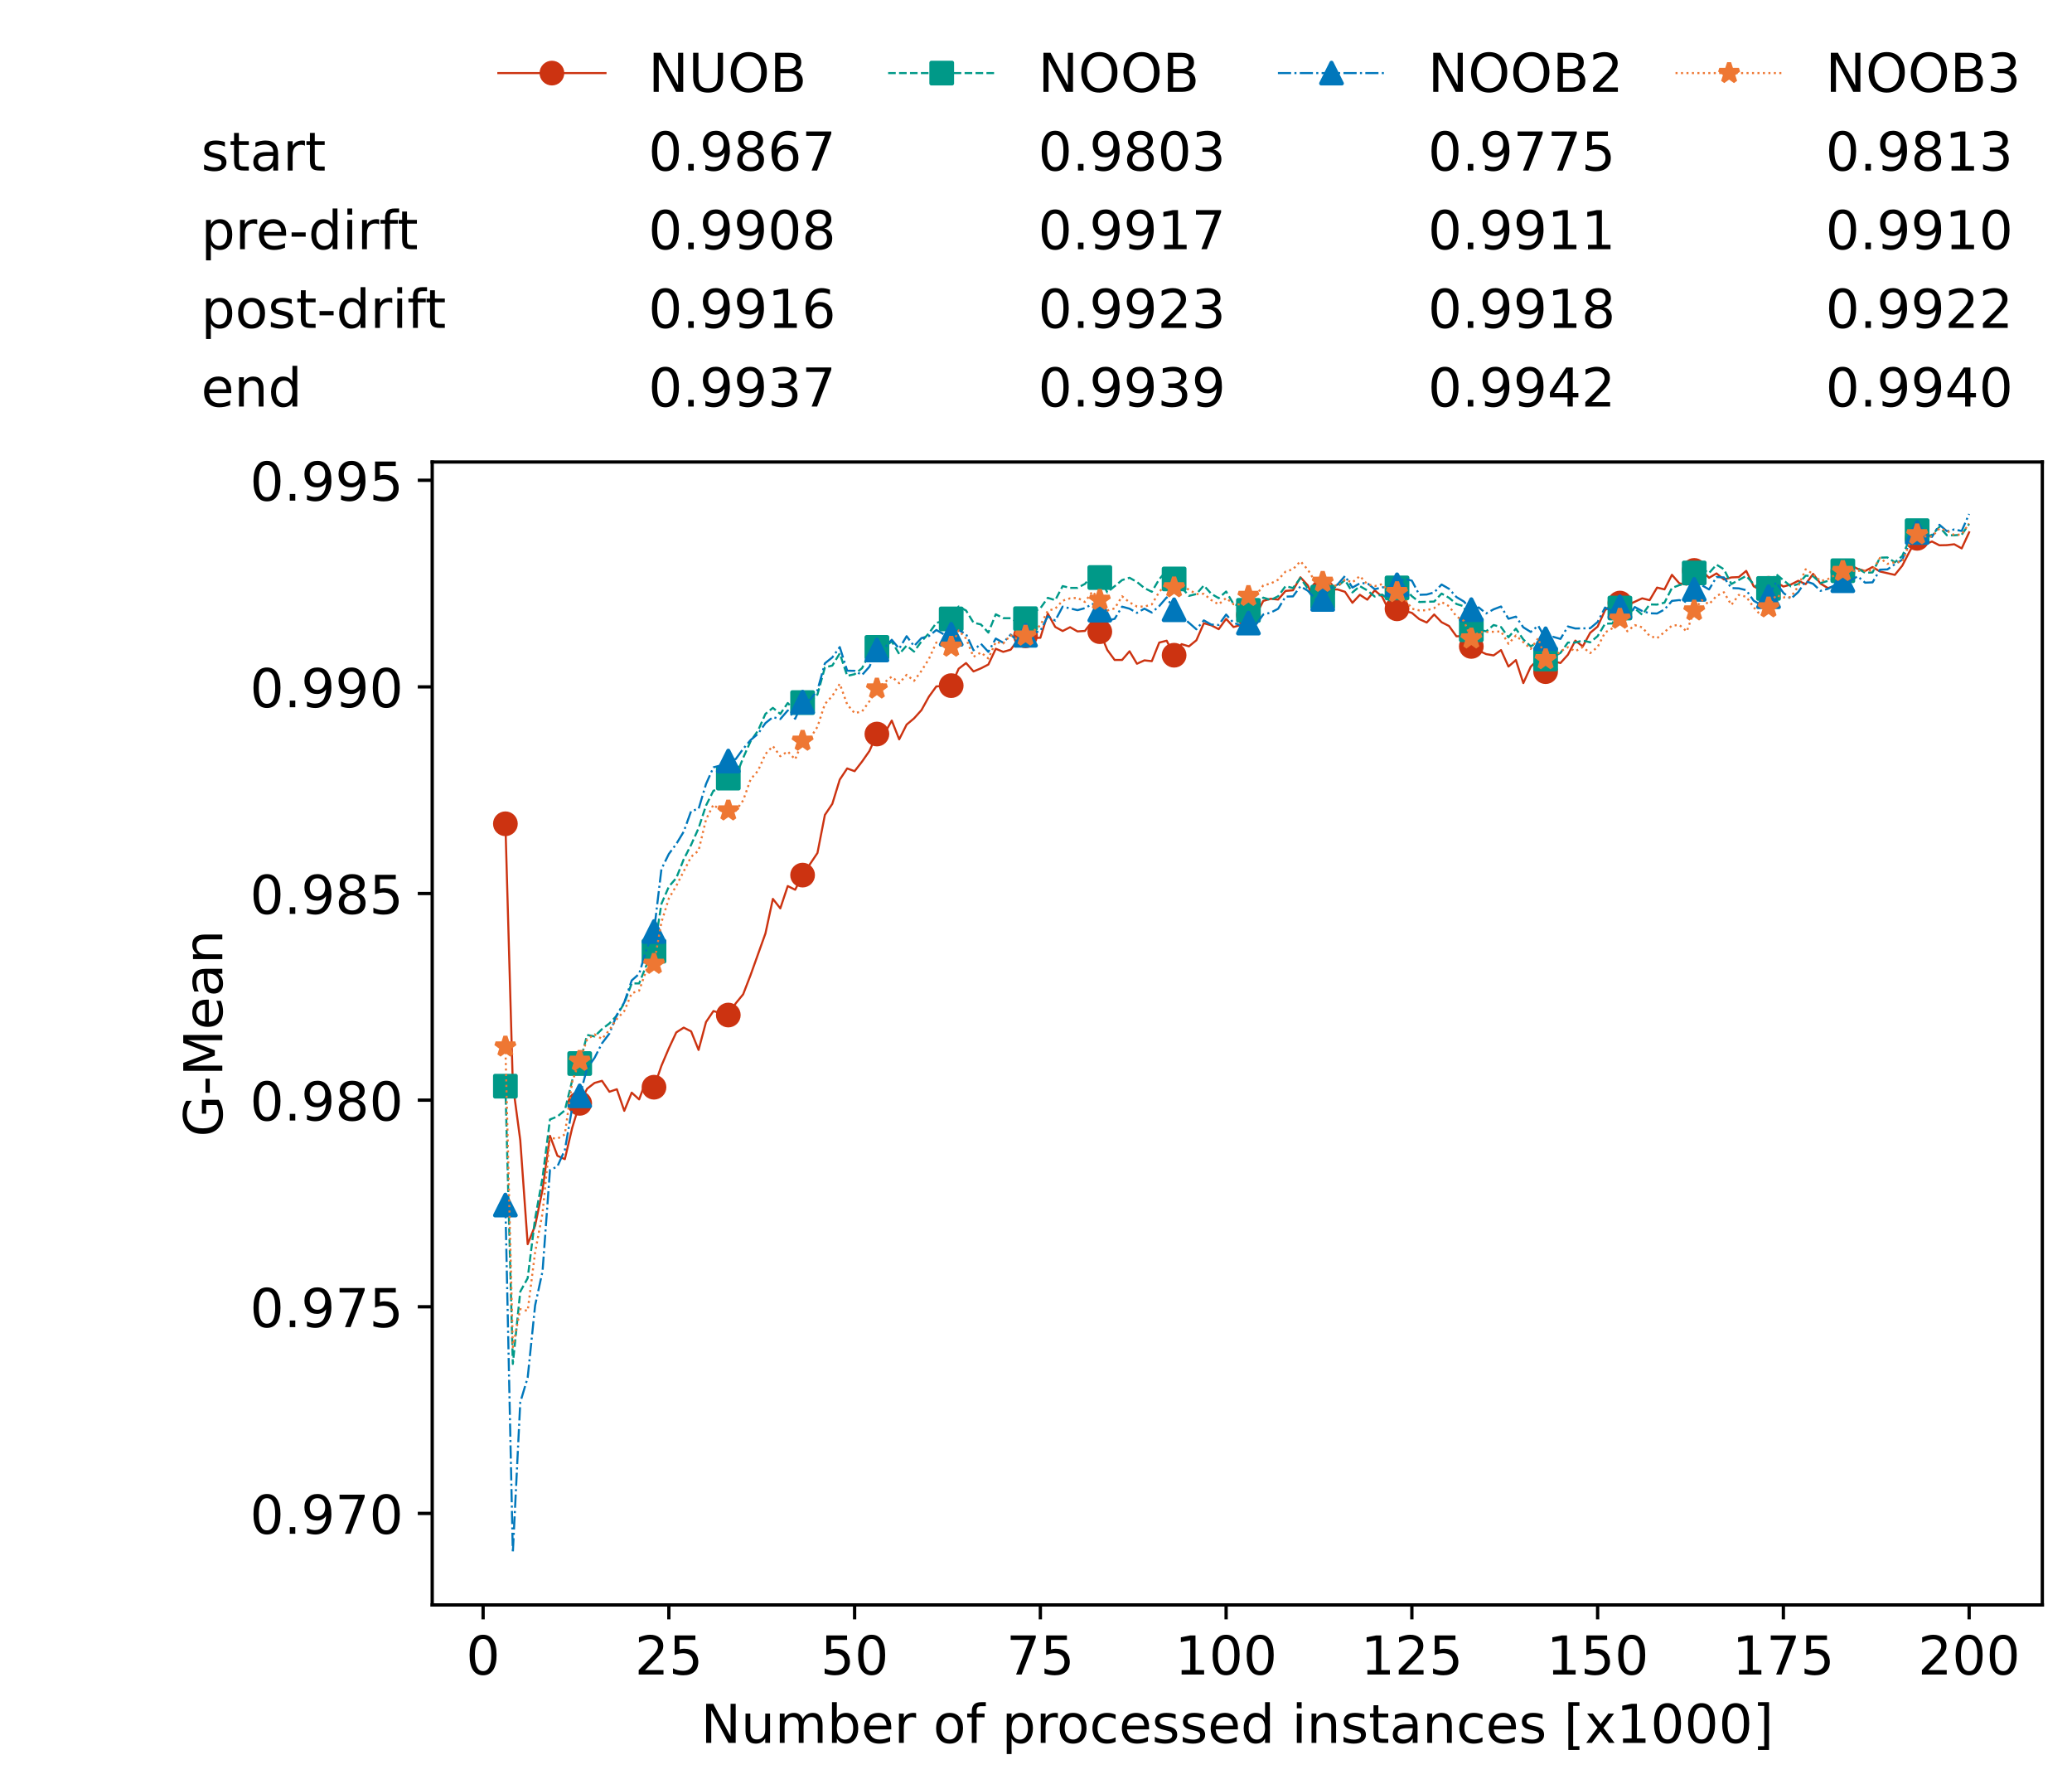 <?xml version="1.0" encoding="utf-8" standalone="no"?>
<!DOCTYPE svg PUBLIC "-//W3C//DTD SVG 1.1//EN"
  "http://www.w3.org/Graphics/SVG/1.1/DTD/svg11.dtd">
<!-- Created with matplotlib (https://matplotlib.org/) -->
<svg height="432.615pt" version="1.1" viewBox="0 0 502.65 432.615" width="502.65pt" xmlns="http://www.w3.org/2000/svg" xmlns:xlink="http://www.w3.org/1999/xlink">
 <defs>
  <style type="text/css">*{stroke-linecap:butt;stroke-linejoin:round;}</style>
 </defs>
 <g id="figure_1">
  <g id="patch_1">
   <path d="M 0 432.615 
L 502.65 432.615 
L 502.65 0 
L 0 0 
z
" style="fill:#ffffff;"/>
  </g>
  <g id="axes_1">
   <g id="patch_2">
    <path d="M 104.85 389.252 
L 495.45 389.252 
L 495.45 112.052 
L 104.85 112.052 
z
" style="fill:#ffffff;"/>
   </g>
   <g id="matplotlib.axis_1">
    <g id="xtick_1">
     <g id="line2d_1">
      <defs>
       <path d="M 0 0 
L 0 3.5 
" id="mc4ce83e9ec" style="stroke:#000000;stroke-width:0.8;"/>
      </defs>
      <g>
       <use style="stroke:#000000;stroke-width:0.8;" x="117.197" xlink:href="#mc4ce83e9ec" y="389.252"/>
      </g>
     </g>
     <g id="text_1">
      <!-- 0 -->
      <g transform="translate(113.061 406.13)scale(0.13 -0.13)">
       <defs>
        <path d="M 31.781 66.406 
Q 24.172 66.406 20.328 58.906 
Q 16.5 51.422 16.5 36.375 
Q 16.5 21.391 20.328 13.891 
Q 24.172 6.391 31.781 6.391 
Q 39.453 6.391 43.281 13.891 
Q 47.125 21.391 47.125 36.375 
Q 47.125 51.422 43.281 58.906 
Q 39.453 66.406 31.781 66.406 
z
M 31.781 74.219 
Q 44.047 74.219 50.516 64.516 
Q 56.984 54.828 56.984 36.375 
Q 56.984 17.969 50.516 8.266 
Q 44.047 -1.422 31.781 -1.422 
Q 19.531 -1.422 13.062 8.266 
Q 6.594 17.969 6.594 36.375 
Q 6.594 54.828 13.062 64.516 
Q 19.531 74.219 31.781 74.219 
z
" id="DejaVuSans-48"/>
       </defs>
       <use xlink:href="#DejaVuSans-48"/>
      </g>
     </g>
    </g>
    <g id="xtick_2">
     <g id="line2d_2">
      <g>
       <use style="stroke:#000000;stroke-width:0.8;" x="162.259" xlink:href="#mc4ce83e9ec" y="389.252"/>
      </g>
     </g>
     <g id="text_2">
      <!-- 25 -->
      <g transform="translate(153.988 406.13)scale(0.13 -0.13)">
       <defs>
        <path d="M 19.188 8.297 
L 53.609 8.297 
L 53.609 0 
L 7.328 0 
L 7.328 8.297 
Q 12.938 14.109 22.625 23.891 
Q 32.328 33.688 34.812 36.531 
Q 39.547 41.844 41.422 45.531 
Q 43.312 49.219 43.312 52.781 
Q 43.312 58.594 39.234 62.25 
Q 35.156 65.922 28.609 65.922 
Q 23.969 65.922 18.812 64.312 
Q 13.672 62.703 7.812 59.422 
L 7.812 69.391 
Q 13.766 71.781 18.938 73 
Q 24.125 74.219 28.422 74.219 
Q 39.75 74.219 46.484 68.547 
Q 53.219 62.891 53.219 53.422 
Q 53.219 48.922 51.531 44.891 
Q 49.859 40.875 45.406 35.406 
Q 44.188 33.984 37.641 27.219 
Q 31.109 20.453 19.188 8.297 
z
" id="DejaVuSans-50"/>
        <path d="M 10.797 72.906 
L 49.516 72.906 
L 49.516 64.594 
L 19.828 64.594 
L 19.828 46.734 
Q 21.969 47.469 24.109 47.828 
Q 26.266 48.188 28.422 48.188 
Q 40.625 48.188 47.75 41.5 
Q 54.891 34.812 54.891 23.391 
Q 54.891 11.625 47.562 5.094 
Q 40.234 -1.422 26.906 -1.422 
Q 22.312 -1.422 17.547 -0.641 
Q 12.797 0.141 7.719 1.703 
L 7.719 11.625 
Q 12.109 9.234 16.797 8.062 
Q 21.484 6.891 26.703 6.891 
Q 35.156 6.891 40.078 11.328 
Q 45.016 15.766 45.016 23.391 
Q 45.016 31 40.078 35.438 
Q 35.156 39.891 26.703 39.891 
Q 22.75 39.891 18.812 39.016 
Q 14.891 38.141 10.797 36.281 
z
" id="DejaVuSans-53"/>
       </defs>
       <use xlink:href="#DejaVuSans-50"/>
       <use x="63.623" xlink:href="#DejaVuSans-53"/>
      </g>
     </g>
    </g>
    <g id="xtick_3">
     <g id="line2d_3">
      <g>
       <use style="stroke:#000000;stroke-width:0.8;" x="207.322" xlink:href="#mc4ce83e9ec" y="389.252"/>
      </g>
     </g>
     <g id="text_3">
      <!-- 50 -->
      <g transform="translate(199.05 406.13)scale(0.13 -0.13)">
       <use xlink:href="#DejaVuSans-53"/>
       <use x="63.623" xlink:href="#DejaVuSans-48"/>
      </g>
     </g>
    </g>
    <g id="xtick_4">
     <g id="line2d_4">
      <g>
       <use style="stroke:#000000;stroke-width:0.8;" x="252.384" xlink:href="#mc4ce83e9ec" y="389.252"/>
      </g>
     </g>
     <g id="text_4">
      <!-- 75 -->
      <g transform="translate(244.113 406.13)scale(0.13 -0.13)">
       <defs>
        <path d="M 8.203 72.906 
L 55.078 72.906 
L 55.078 68.703 
L 28.609 0 
L 18.312 0 
L 43.219 64.594 
L 8.203 64.594 
z
" id="DejaVuSans-55"/>
       </defs>
       <use xlink:href="#DejaVuSans-55"/>
       <use x="63.623" xlink:href="#DejaVuSans-53"/>
      </g>
     </g>
    </g>
    <g id="xtick_5">
     <g id="line2d_5">
      <g>
       <use style="stroke:#000000;stroke-width:0.8;" x="297.446" xlink:href="#mc4ce83e9ec" y="389.252"/>
      </g>
     </g>
     <g id="text_5">
      <!-- 100 -->
      <g transform="translate(285.039 406.13)scale(0.13 -0.13)">
       <defs>
        <path d="M 12.406 8.297 
L 28.516 8.297 
L 28.516 63.922 
L 10.984 60.406 
L 10.984 69.391 
L 28.422 72.906 
L 38.281 72.906 
L 38.281 8.297 
L 54.391 8.297 
L 54.391 0 
L 12.406 0 
z
" id="DejaVuSans-49"/>
       </defs>
       <use xlink:href="#DejaVuSans-49"/>
       <use x="63.623" xlink:href="#DejaVuSans-48"/>
       <use x="127.246" xlink:href="#DejaVuSans-48"/>
      </g>
     </g>
    </g>
    <g id="xtick_6">
     <g id="line2d_6">
      <g>
       <use style="stroke:#000000;stroke-width:0.8;" x="342.509" xlink:href="#mc4ce83e9ec" y="389.252"/>
      </g>
     </g>
     <g id="text_6">
      <!-- 125 -->
      <g transform="translate(330.102 406.13)scale(0.13 -0.13)">
       <use xlink:href="#DejaVuSans-49"/>
       <use x="63.623" xlink:href="#DejaVuSans-50"/>
       <use x="127.246" xlink:href="#DejaVuSans-53"/>
      </g>
     </g>
    </g>
    <g id="xtick_7">
     <g id="line2d_7">
      <g>
       <use style="stroke:#000000;stroke-width:0.8;" x="387.571" xlink:href="#mc4ce83e9ec" y="389.252"/>
      </g>
     </g>
     <g id="text_7">
      <!-- 150 -->
      <g transform="translate(375.164 406.13)scale(0.13 -0.13)">
       <use xlink:href="#DejaVuSans-49"/>
       <use x="63.623" xlink:href="#DejaVuSans-53"/>
       <use x="127.246" xlink:href="#DejaVuSans-48"/>
      </g>
     </g>
    </g>
    <g id="xtick_8">
     <g id="line2d_8">
      <g>
       <use style="stroke:#000000;stroke-width:0.8;" x="432.633" xlink:href="#mc4ce83e9ec" y="389.252"/>
      </g>
     </g>
     <g id="text_8">
      <!-- 175 -->
      <g transform="translate(420.226 406.13)scale(0.13 -0.13)">
       <use xlink:href="#DejaVuSans-49"/>
       <use x="63.623" xlink:href="#DejaVuSans-55"/>
       <use x="127.246" xlink:href="#DejaVuSans-53"/>
      </g>
     </g>
    </g>
    <g id="xtick_9">
     <g id="line2d_9">
      <g>
       <use style="stroke:#000000;stroke-width:0.8;" x="477.695" xlink:href="#mc4ce83e9ec" y="389.252"/>
      </g>
     </g>
     <g id="text_9">
      <!-- 200 -->
      <g transform="translate(465.289 406.13)scale(0.13 -0.13)">
       <use xlink:href="#DejaVuSans-50"/>
       <use x="63.623" xlink:href="#DejaVuSans-48"/>
       <use x="127.246" xlink:href="#DejaVuSans-48"/>
      </g>
     </g>
    </g>
    <g id="text_10">
     <!-- Number of processed instances [x1000] -->
     <g transform="translate(170.025 422.711)scale(0.13 -0.13)">
      <defs>
       <path d="M 9.812 72.906 
L 23.094 72.906 
L 55.422 11.922 
L 55.422 72.906 
L 64.984 72.906 
L 64.984 0 
L 51.703 0 
L 19.391 60.984 
L 19.391 0 
L 9.812 0 
z
" id="DejaVuSans-78"/>
       <path d="M 8.5 21.578 
L 8.5 54.688 
L 17.484 54.688 
L 17.484 21.922 
Q 17.484 14.156 20.5 10.266 
Q 23.531 6.391 29.594 6.391 
Q 36.859 6.391 41.078 11.031 
Q 45.312 15.672 45.312 23.688 
L 45.312 54.688 
L 54.297 54.688 
L 54.297 0 
L 45.312 0 
L 45.312 8.406 
Q 42.047 3.422 37.719 1 
Q 33.406 -1.422 27.688 -1.422 
Q 18.266 -1.422 13.375 4.438 
Q 8.5 10.297 8.5 21.578 
z
M 31.109 56 
z
" id="DejaVuSans-117"/>
       <path d="M 52 44.188 
Q 55.375 50.25 60.062 53.125 
Q 64.75 56 71.094 56 
Q 79.641 56 84.281 50.016 
Q 88.922 44.047 88.922 33.016 
L 88.922 0 
L 79.891 0 
L 79.891 32.719 
Q 79.891 40.578 77.094 44.375 
Q 74.312 48.188 68.609 48.188 
Q 61.625 48.188 57.562 43.547 
Q 53.516 38.922 53.516 30.906 
L 53.516 0 
L 44.484 0 
L 44.484 32.719 
Q 44.484 40.625 41.703 44.406 
Q 38.922 48.188 33.109 48.188 
Q 26.219 48.188 22.156 43.531 
Q 18.109 38.875 18.109 30.906 
L 18.109 0 
L 9.078 0 
L 9.078 54.688 
L 18.109 54.688 
L 18.109 46.188 
Q 21.188 51.219 25.484 53.609 
Q 29.781 56 35.688 56 
Q 41.656 56 45.828 52.969 
Q 50 49.953 52 44.188 
z
" id="DejaVuSans-109"/>
       <path d="M 48.688 27.297 
Q 48.688 37.203 44.609 42.844 
Q 40.531 48.484 33.406 48.484 
Q 26.266 48.484 22.188 42.844 
Q 18.109 37.203 18.109 27.297 
Q 18.109 17.391 22.188 11.75 
Q 26.266 6.109 33.406 6.109 
Q 40.531 6.109 44.609 11.75 
Q 48.688 17.391 48.688 27.297 
z
M 18.109 46.391 
Q 20.953 51.266 25.266 53.625 
Q 29.594 56 35.594 56 
Q 45.562 56 51.781 48.094 
Q 58.016 40.188 58.016 27.297 
Q 58.016 14.406 51.781 6.484 
Q 45.562 -1.422 35.594 -1.422 
Q 29.594 -1.422 25.266 0.953 
Q 20.953 3.328 18.109 8.203 
L 18.109 0 
L 9.078 0 
L 9.078 75.984 
L 18.109 75.984 
z
" id="DejaVuSans-98"/>
       <path d="M 56.203 29.594 
L 56.203 25.203 
L 14.891 25.203 
Q 15.484 15.922 20.484 11.062 
Q 25.484 6.203 34.422 6.203 
Q 39.594 6.203 44.453 7.469 
Q 49.312 8.734 54.109 11.281 
L 54.109 2.781 
Q 49.266 0.734 44.188 -0.344 
Q 39.109 -1.422 33.891 -1.422 
Q 20.797 -1.422 13.156 6.188 
Q 5.516 13.812 5.516 26.812 
Q 5.516 40.234 12.766 48.109 
Q 20.016 56 32.328 56 
Q 43.359 56 49.781 48.891 
Q 56.203 41.797 56.203 29.594 
z
M 47.219 32.234 
Q 47.125 39.594 43.094 43.984 
Q 39.062 48.391 32.422 48.391 
Q 24.906 48.391 20.391 44.141 
Q 15.875 39.891 15.188 32.172 
z
" id="DejaVuSans-101"/>
       <path d="M 41.109 46.297 
Q 39.594 47.172 37.812 47.578 
Q 36.031 48 33.891 48 
Q 26.266 48 22.188 43.047 
Q 18.109 38.094 18.109 28.812 
L 18.109 0 
L 9.078 0 
L 9.078 54.688 
L 18.109 54.688 
L 18.109 46.188 
Q 20.953 51.172 25.484 53.578 
Q 30.031 56 36.531 56 
Q 37.453 56 38.578 55.875 
Q 39.703 55.766 41.062 55.516 
z
" id="DejaVuSans-114"/>
       <path id="DejaVuSans-32"/>
       <path d="M 30.609 48.391 
Q 23.391 48.391 19.188 42.75 
Q 14.984 37.109 14.984 27.297 
Q 14.984 17.484 19.156 11.844 
Q 23.344 6.203 30.609 6.203 
Q 37.797 6.203 41.984 11.859 
Q 46.188 17.531 46.188 27.297 
Q 46.188 37.016 41.984 42.703 
Q 37.797 48.391 30.609 48.391 
z
M 30.609 56 
Q 42.328 56 49.016 48.375 
Q 55.719 40.766 55.719 27.297 
Q 55.719 13.875 49.016 6.219 
Q 42.328 -1.422 30.609 -1.422 
Q 18.844 -1.422 12.172 6.219 
Q 5.516 13.875 5.516 27.297 
Q 5.516 40.766 12.172 48.375 
Q 18.844 56 30.609 56 
z
" id="DejaVuSans-111"/>
       <path d="M 37.109 75.984 
L 37.109 68.5 
L 28.516 68.5 
Q 23.688 68.5 21.797 66.547 
Q 19.922 64.594 19.922 59.516 
L 19.922 54.688 
L 34.719 54.688 
L 34.719 47.703 
L 19.922 47.703 
L 19.922 0 
L 10.891 0 
L 10.891 47.703 
L 2.297 47.703 
L 2.297 54.688 
L 10.891 54.688 
L 10.891 58.5 
Q 10.891 67.625 15.141 71.797 
Q 19.391 75.984 28.609 75.984 
z
" id="DejaVuSans-102"/>
       <path d="M 18.109 8.203 
L 18.109 -20.797 
L 9.078 -20.797 
L 9.078 54.688 
L 18.109 54.688 
L 18.109 46.391 
Q 20.953 51.266 25.266 53.625 
Q 29.594 56 35.594 56 
Q 45.562 56 51.781 48.094 
Q 58.016 40.188 58.016 27.297 
Q 58.016 14.406 51.781 6.484 
Q 45.562 -1.422 35.594 -1.422 
Q 29.594 -1.422 25.266 0.953 
Q 20.953 3.328 18.109 8.203 
z
M 48.688 27.297 
Q 48.688 37.203 44.609 42.844 
Q 40.531 48.484 33.406 48.484 
Q 26.266 48.484 22.188 42.844 
Q 18.109 37.203 18.109 27.297 
Q 18.109 17.391 22.188 11.75 
Q 26.266 6.109 33.406 6.109 
Q 40.531 6.109 44.609 11.75 
Q 48.688 17.391 48.688 27.297 
z
" id="DejaVuSans-112"/>
       <path d="M 48.781 52.594 
L 48.781 44.188 
Q 44.969 46.297 41.141 47.344 
Q 37.312 48.391 33.406 48.391 
Q 24.656 48.391 19.812 42.844 
Q 14.984 37.312 14.984 27.297 
Q 14.984 17.281 19.812 11.734 
Q 24.656 6.203 33.406 6.203 
Q 37.312 6.203 41.141 7.25 
Q 44.969 8.297 48.781 10.406 
L 48.781 2.094 
Q 45.016 0.344 40.984 -0.531 
Q 36.969 -1.422 32.422 -1.422 
Q 20.062 -1.422 12.781 6.344 
Q 5.516 14.109 5.516 27.297 
Q 5.516 40.672 12.859 48.328 
Q 20.219 56 33.016 56 
Q 37.156 56 41.109 55.141 
Q 45.062 54.297 48.781 52.594 
z
" id="DejaVuSans-99"/>
       <path d="M 44.281 53.078 
L 44.281 44.578 
Q 40.484 46.531 36.375 47.5 
Q 32.281 48.484 27.875 48.484 
Q 21.188 48.484 17.844 46.438 
Q 14.5 44.391 14.5 40.281 
Q 14.5 37.156 16.891 35.375 
Q 19.281 33.594 26.516 31.984 
L 29.594 31.297 
Q 39.156 29.25 43.188 25.516 
Q 47.219 21.781 47.219 15.094 
Q 47.219 7.469 41.188 3.016 
Q 35.156 -1.422 24.609 -1.422 
Q 20.219 -1.422 15.453 -0.562 
Q 10.688 0.297 5.422 2 
L 5.422 11.281 
Q 10.406 8.688 15.234 7.391 
Q 20.062 6.109 24.812 6.109 
Q 31.156 6.109 34.562 8.281 
Q 37.984 10.453 37.984 14.406 
Q 37.984 18.062 35.516 20.016 
Q 33.062 21.969 24.703 23.781 
L 21.578 24.516 
Q 13.234 26.266 9.516 29.906 
Q 5.812 33.547 5.812 39.891 
Q 5.812 47.609 11.281 51.797 
Q 16.75 56 26.812 56 
Q 31.781 56 36.172 55.266 
Q 40.578 54.547 44.281 53.078 
z
" id="DejaVuSans-115"/>
       <path d="M 45.406 46.391 
L 45.406 75.984 
L 54.391 75.984 
L 54.391 0 
L 45.406 0 
L 45.406 8.203 
Q 42.578 3.328 38.25 0.953 
Q 33.938 -1.422 27.875 -1.422 
Q 17.969 -1.422 11.734 6.484 
Q 5.516 14.406 5.516 27.297 
Q 5.516 40.188 11.734 48.094 
Q 17.969 56 27.875 56 
Q 33.938 56 38.25 53.625 
Q 42.578 51.266 45.406 46.391 
z
M 14.797 27.297 
Q 14.797 17.391 18.875 11.75 
Q 22.953 6.109 30.078 6.109 
Q 37.203 6.109 41.297 11.75 
Q 45.406 17.391 45.406 27.297 
Q 45.406 37.203 41.297 42.844 
Q 37.203 48.484 30.078 48.484 
Q 22.953 48.484 18.875 42.844 
Q 14.797 37.203 14.797 27.297 
z
" id="DejaVuSans-100"/>
       <path d="M 9.422 54.688 
L 18.406 54.688 
L 18.406 0 
L 9.422 0 
z
M 9.422 75.984 
L 18.406 75.984 
L 18.406 64.594 
L 9.422 64.594 
z
" id="DejaVuSans-105"/>
       <path d="M 54.891 33.016 
L 54.891 0 
L 45.906 0 
L 45.906 32.719 
Q 45.906 40.484 42.875 44.328 
Q 39.844 48.188 33.797 48.188 
Q 26.516 48.188 22.312 43.547 
Q 18.109 38.922 18.109 30.906 
L 18.109 0 
L 9.078 0 
L 9.078 54.688 
L 18.109 54.688 
L 18.109 46.188 
Q 21.344 51.125 25.703 53.562 
Q 30.078 56 35.797 56 
Q 45.219 56 50.047 50.172 
Q 54.891 44.344 54.891 33.016 
z
" id="DejaVuSans-110"/>
       <path d="M 18.312 70.219 
L 18.312 54.688 
L 36.812 54.688 
L 36.812 47.703 
L 18.312 47.703 
L 18.312 18.016 
Q 18.312 11.328 20.141 9.422 
Q 21.969 7.516 27.594 7.516 
L 36.812 7.516 
L 36.812 0 
L 27.594 0 
Q 17.188 0 13.234 3.875 
Q 9.281 7.766 9.281 18.016 
L 9.281 47.703 
L 2.688 47.703 
L 2.688 54.688 
L 9.281 54.688 
L 9.281 70.219 
z
" id="DejaVuSans-116"/>
       <path d="M 34.281 27.484 
Q 23.391 27.484 19.188 25 
Q 14.984 22.516 14.984 16.5 
Q 14.984 11.719 18.141 8.906 
Q 21.297 6.109 26.703 6.109 
Q 34.188 6.109 38.703 11.406 
Q 43.219 16.703 43.219 25.484 
L 43.219 27.484 
z
M 52.203 31.203 
L 52.203 0 
L 43.219 0 
L 43.219 8.297 
Q 40.141 3.328 35.547 0.953 
Q 30.953 -1.422 24.312 -1.422 
Q 15.922 -1.422 10.953 3.297 
Q 6 8.016 6 15.922 
Q 6 25.141 12.172 29.828 
Q 18.359 34.516 30.609 34.516 
L 43.219 34.516 
L 43.219 35.406 
Q 43.219 41.609 39.141 45 
Q 35.062 48.391 27.688 48.391 
Q 23 48.391 18.547 47.266 
Q 14.109 46.141 10.016 43.891 
L 10.016 52.203 
Q 14.938 54.109 19.578 55.047 
Q 24.219 56 28.609 56 
Q 40.484 56 46.344 49.844 
Q 52.203 43.703 52.203 31.203 
z
" id="DejaVuSans-97"/>
       <path d="M 8.594 75.984 
L 29.297 75.984 
L 29.297 69 
L 17.578 69 
L 17.578 -6.203 
L 29.297 -6.203 
L 29.297 -13.188 
L 8.594 -13.188 
z
" id="DejaVuSans-91"/>
       <path d="M 54.891 54.688 
L 35.109 28.078 
L 55.906 0 
L 45.312 0 
L 29.391 21.484 
L 13.484 0 
L 2.875 0 
L 24.125 28.609 
L 4.688 54.688 
L 15.281 54.688 
L 29.781 35.203 
L 44.281 54.688 
z
" id="DejaVuSans-120"/>
       <path d="M 30.422 75.984 
L 30.422 -13.188 
L 9.719 -13.188 
L 9.719 -6.203 
L 21.391 -6.203 
L 21.391 69 
L 9.719 69 
L 9.719 75.984 
z
" id="DejaVuSans-93"/>
      </defs>
      <use xlink:href="#DejaVuSans-78"/>
      <use x="74.805" xlink:href="#DejaVuSans-117"/>
      <use x="138.184" xlink:href="#DejaVuSans-109"/>
      <use x="235.596" xlink:href="#DejaVuSans-98"/>
      <use x="299.072" xlink:href="#DejaVuSans-101"/>
      <use x="360.596" xlink:href="#DejaVuSans-114"/>
      <use x="401.709" xlink:href="#DejaVuSans-32"/>
      <use x="433.496" xlink:href="#DejaVuSans-111"/>
      <use x="494.678" xlink:href="#DejaVuSans-102"/>
      <use x="529.883" xlink:href="#DejaVuSans-32"/>
      <use x="561.67" xlink:href="#DejaVuSans-112"/>
      <use x="625.146" xlink:href="#DejaVuSans-114"/>
      <use x="664.01" xlink:href="#DejaVuSans-111"/>
      <use x="725.191" xlink:href="#DejaVuSans-99"/>
      <use x="780.172" xlink:href="#DejaVuSans-101"/>
      <use x="841.695" xlink:href="#DejaVuSans-115"/>
      <use x="893.795" xlink:href="#DejaVuSans-115"/>
      <use x="945.895" xlink:href="#DejaVuSans-101"/>
      <use x="1007.418" xlink:href="#DejaVuSans-100"/>
      <use x="1070.895" xlink:href="#DejaVuSans-32"/>
      <use x="1102.682" xlink:href="#DejaVuSans-105"/>
      <use x="1130.465" xlink:href="#DejaVuSans-110"/>
      <use x="1193.844" xlink:href="#DejaVuSans-115"/>
      <use x="1245.943" xlink:href="#DejaVuSans-116"/>
      <use x="1285.152" xlink:href="#DejaVuSans-97"/>
      <use x="1346.432" xlink:href="#DejaVuSans-110"/>
      <use x="1409.811" xlink:href="#DejaVuSans-99"/>
      <use x="1464.791" xlink:href="#DejaVuSans-101"/>
      <use x="1526.314" xlink:href="#DejaVuSans-115"/>
      <use x="1578.414" xlink:href="#DejaVuSans-32"/>
      <use x="1610.201" xlink:href="#DejaVuSans-91"/>
      <use x="1649.215" xlink:href="#DejaVuSans-120"/>
      <use x="1708.395" xlink:href="#DejaVuSans-49"/>
      <use x="1772.018" xlink:href="#DejaVuSans-48"/>
      <use x="1835.641" xlink:href="#DejaVuSans-48"/>
      <use x="1899.264" xlink:href="#DejaVuSans-48"/>
      <use x="1962.887" xlink:href="#DejaVuSans-93"/>
     </g>
    </g>
   </g>
   <g id="matplotlib.axis_2">
    <g id="ytick_1">
     <g id="line2d_10">
      <defs>
       <path d="M 0 0 
L -3.5 0 
" id="mb84b48c1c8" style="stroke:#000000;stroke-width:0.8;"/>
      </defs>
      <g>
       <use style="stroke:#000000;stroke-width:0.8;" x="104.85" xlink:href="#mb84b48c1c8" y="367.053"/>
      </g>
     </g>
     <g id="text_11">
      <!-- 0.970 -->
      <g transform="translate(60.633 371.992)scale(0.13 -0.13)">
       <defs>
        <path d="M 10.688 12.406 
L 21 12.406 
L 21 0 
L 10.688 0 
z
" id="DejaVuSans-46"/>
        <path d="M 10.984 1.516 
L 10.984 10.5 
Q 14.703 8.734 18.5 7.812 
Q 22.312 6.891 25.984 6.891 
Q 35.75 6.891 40.891 13.453 
Q 46.047 20.016 46.781 33.406 
Q 43.953 29.203 39.594 26.953 
Q 35.25 24.703 29.984 24.703 
Q 19.047 24.703 12.672 31.312 
Q 6.297 37.938 6.297 49.422 
Q 6.297 60.641 12.938 67.422 
Q 19.578 74.219 30.609 74.219 
Q 43.266 74.219 49.922 64.516 
Q 56.594 54.828 56.594 36.375 
Q 56.594 19.141 48.406 8.859 
Q 40.234 -1.422 26.422 -1.422 
Q 22.703 -1.422 18.891 -0.688 
Q 15.094 0.047 10.984 1.516 
z
M 30.609 32.422 
Q 37.25 32.422 41.125 36.953 
Q 45.016 41.5 45.016 49.422 
Q 45.016 57.281 41.125 61.844 
Q 37.25 66.406 30.609 66.406 
Q 23.969 66.406 20.094 61.844 
Q 16.219 57.281 16.219 49.422 
Q 16.219 41.5 20.094 36.953 
Q 23.969 32.422 30.609 32.422 
z
" id="DejaVuSans-57"/>
       </defs>
       <use xlink:href="#DejaVuSans-48"/>
       <use x="63.623" xlink:href="#DejaVuSans-46"/>
       <use x="95.41" xlink:href="#DejaVuSans-57"/>
       <use x="159.033" xlink:href="#DejaVuSans-55"/>
       <use x="222.656" xlink:href="#DejaVuSans-48"/>
      </g>
     </g>
    </g>
    <g id="ytick_2">
     <g id="line2d_11">
      <g>
       <use style="stroke:#000000;stroke-width:0.8;" x="104.85" xlink:href="#mb84b48c1c8" y="316.938"/>
      </g>
     </g>
     <g id="text_12">
      <!-- 0.975 -->
      <g transform="translate(60.633 321.877)scale(0.13 -0.13)">
       <use xlink:href="#DejaVuSans-48"/>
       <use x="63.623" xlink:href="#DejaVuSans-46"/>
       <use x="95.41" xlink:href="#DejaVuSans-57"/>
       <use x="159.033" xlink:href="#DejaVuSans-55"/>
       <use x="222.656" xlink:href="#DejaVuSans-53"/>
      </g>
     </g>
    </g>
    <g id="ytick_3">
     <g id="line2d_12">
      <g>
       <use style="stroke:#000000;stroke-width:0.8;" x="104.85" xlink:href="#mb84b48c1c8" y="266.824"/>
      </g>
     </g>
     <g id="text_13">
      <!-- 0.980 -->
      <g transform="translate(60.633 271.763)scale(0.13 -0.13)">
       <defs>
        <path d="M 31.781 34.625 
Q 24.75 34.625 20.719 30.859 
Q 16.703 27.094 16.703 20.516 
Q 16.703 13.922 20.719 10.156 
Q 24.75 6.391 31.781 6.391 
Q 38.812 6.391 42.859 10.172 
Q 46.922 13.969 46.922 20.516 
Q 46.922 27.094 42.891 30.859 
Q 38.875 34.625 31.781 34.625 
z
M 21.922 38.812 
Q 15.578 40.375 12.031 44.719 
Q 8.5 49.078 8.5 55.328 
Q 8.5 64.062 14.719 69.141 
Q 20.953 74.219 31.781 74.219 
Q 42.672 74.219 48.875 69.141 
Q 55.078 64.062 55.078 55.328 
Q 55.078 49.078 51.531 44.719 
Q 48 40.375 41.703 38.812 
Q 48.828 37.156 52.797 32.312 
Q 56.781 27.484 56.781 20.516 
Q 56.781 9.906 50.312 4.234 
Q 43.844 -1.422 31.781 -1.422 
Q 19.734 -1.422 13.25 4.234 
Q 6.781 9.906 6.781 20.516 
Q 6.781 27.484 10.781 32.312 
Q 14.797 37.156 21.922 38.812 
z
M 18.312 54.391 
Q 18.312 48.734 21.844 45.562 
Q 25.391 42.391 31.781 42.391 
Q 38.141 42.391 41.719 45.562 
Q 45.312 48.734 45.312 54.391 
Q 45.312 60.062 41.719 63.234 
Q 38.141 66.406 31.781 66.406 
Q 25.391 66.406 21.844 63.234 
Q 18.312 60.062 18.312 54.391 
z
" id="DejaVuSans-56"/>
       </defs>
       <use xlink:href="#DejaVuSans-48"/>
       <use x="63.623" xlink:href="#DejaVuSans-46"/>
       <use x="95.41" xlink:href="#DejaVuSans-57"/>
       <use x="159.033" xlink:href="#DejaVuSans-56"/>
       <use x="222.656" xlink:href="#DejaVuSans-48"/>
      </g>
     </g>
    </g>
    <g id="ytick_4">
     <g id="line2d_13">
      <g>
       <use style="stroke:#000000;stroke-width:0.8;" x="104.85" xlink:href="#mb84b48c1c8" y="216.709"/>
      </g>
     </g>
     <g id="text_14">
      <!-- 0.985 -->
      <g transform="translate(60.633 221.648)scale(0.13 -0.13)">
       <use xlink:href="#DejaVuSans-48"/>
       <use x="63.623" xlink:href="#DejaVuSans-46"/>
       <use x="95.41" xlink:href="#DejaVuSans-57"/>
       <use x="159.033" xlink:href="#DejaVuSans-56"/>
       <use x="222.656" xlink:href="#DejaVuSans-53"/>
      </g>
     </g>
    </g>
    <g id="ytick_5">
     <g id="line2d_14">
      <g>
       <use style="stroke:#000000;stroke-width:0.8;" x="104.85" xlink:href="#mb84b48c1c8" y="166.594"/>
      </g>
     </g>
     <g id="text_15">
      <!-- 0.990 -->
      <g transform="translate(60.633 171.533)scale(0.13 -0.13)">
       <use xlink:href="#DejaVuSans-48"/>
       <use x="63.623" xlink:href="#DejaVuSans-46"/>
       <use x="95.41" xlink:href="#DejaVuSans-57"/>
       <use x="159.033" xlink:href="#DejaVuSans-57"/>
       <use x="222.656" xlink:href="#DejaVuSans-48"/>
      </g>
     </g>
    </g>
    <g id="ytick_6">
     <g id="line2d_15">
      <g>
       <use style="stroke:#000000;stroke-width:0.8;" x="104.85" xlink:href="#mb84b48c1c8" y="116.48"/>
      </g>
     </g>
     <g id="text_16">
      <!-- 0.995 -->
      <g transform="translate(60.633 121.419)scale(0.13 -0.13)">
       <use xlink:href="#DejaVuSans-48"/>
       <use x="63.623" xlink:href="#DejaVuSans-46"/>
       <use x="95.41" xlink:href="#DejaVuSans-57"/>
       <use x="159.033" xlink:href="#DejaVuSans-57"/>
       <use x="222.656" xlink:href="#DejaVuSans-53"/>
      </g>
     </g>
    </g>
    <g id="text_17">
     <!-- G-Mean -->
     <g transform="translate(53.93 275.744)rotate(-90)scale(0.13 -0.13)">
      <defs>
       <path d="M 59.516 10.406 
L 59.516 29.984 
L 43.406 29.984 
L 43.406 38.094 
L 69.281 38.094 
L 69.281 6.781 
Q 63.578 2.734 56.688 0.656 
Q 49.812 -1.422 42 -1.422 
Q 24.906 -1.422 15.25 8.562 
Q 5.609 18.562 5.609 36.375 
Q 5.609 54.25 15.25 64.234 
Q 24.906 74.219 42 74.219 
Q 49.125 74.219 55.547 72.453 
Q 61.969 70.703 67.391 67.281 
L 67.391 56.781 
Q 61.922 61.422 55.766 63.766 
Q 49.609 66.109 42.828 66.109 
Q 29.438 66.109 22.719 58.641 
Q 16.016 51.172 16.016 36.375 
Q 16.016 21.625 22.719 14.156 
Q 29.438 6.688 42.828 6.688 
Q 48.047 6.688 52.141 7.594 
Q 56.25 8.5 59.516 10.406 
z
" id="DejaVuSans-71"/>
       <path d="M 4.891 31.391 
L 31.203 31.391 
L 31.203 23.391 
L 4.891 23.391 
z
" id="DejaVuSans-45"/>
       <path d="M 9.812 72.906 
L 24.516 72.906 
L 43.109 23.297 
L 61.812 72.906 
L 76.516 72.906 
L 76.516 0 
L 66.891 0 
L 66.891 64.016 
L 48.094 14.016 
L 38.188 14.016 
L 19.391 64.016 
L 19.391 0 
L 9.812 0 
z
" id="DejaVuSans-77"/>
      </defs>
      <use xlink:href="#DejaVuSans-71"/>
      <use x="77.49" xlink:href="#DejaVuSans-45"/>
      <use x="113.574" xlink:href="#DejaVuSans-77"/>
      <use x="199.854" xlink:href="#DejaVuSans-101"/>
      <use x="261.377" xlink:href="#DejaVuSans-97"/>
      <use x="322.656" xlink:href="#DejaVuSans-110"/>
     </g>
    </g>
   </g>
   <g id="line2d_16"/>
   <g id="line2d_17"/>
   <g id="line2d_18"/>
   <g id="line2d_19"/>
   <g id="line2d_20"/>
   <g id="line2d_21">
    <path clip-path="url(#pa13ad8545d)" d="M 122.605 199.794 
L 124.407 263.01 
L 126.21 276.526 
L 128.012 301.754 
L 129.815 297.271 
L 131.617 288.541 
L 133.419 275.471 
L 135.222 280.312 
L 137.024 281.133 
L 138.827 273.477 
L 140.629 267.6 
L 142.432 264.048 
L 144.234 262.651 
L 146.037 262.137 
L 147.839 264.79 
L 149.642 264.175 
L 151.444 269.413 
L 153.247 265.006 
L 155.049 266.646 
L 156.852 261.769 
L 158.654 263.686 
L 160.457 258.488 
L 162.259 254.243 
L 164.062 250.394 
L 165.864 249.232 
L 167.667 250.152 
L 169.469 254.644 
L 171.272 247.881 
L 173.074 245.212 
L 174.877 245.762 
L 176.679 246.183 
L 178.482 243.348 
L 180.284 241.147 
L 182.087 236.47 
L 185.692 226.388 
L 187.494 218.012 
L 189.297 220.31 
L 191.099 214.898 
L 192.902 215.787 
L 194.704 212.242 
L 198.309 206.875 
L 200.112 197.652 
L 201.914 194.958 
L 203.717 189.081 
L 205.519 186.372 
L 207.322 187.04 
L 209.124 184.707 
L 210.927 182.128 
L 212.729 178.03 
L 214.532 177.982 
L 216.334 174.762 
L 218.137 179.318 
L 219.939 175.739 
L 221.742 174.228 
L 223.544 172.217 
L 225.347 168.962 
L 227.149 166.478 
L 230.754 166.292 
L 232.557 162.2 
L 234.359 160.813 
L 236.162 162.849 
L 237.964 162.095 
L 239.767 161.17 
L 241.569 157.348 
L 243.372 158.096 
L 245.174 157.577 
L 246.976 155.153 
L 248.779 154.212 
L 250.581 154.756 
L 252.384 154.684 
L 254.186 148.811 
L 255.989 152.053 
L 257.791 153.043 
L 259.594 152.118 
L 261.396 153.141 
L 263.199 153.021 
L 265.001 150.645 
L 266.804 153.201 
L 268.606 157.611 
L 270.409 160.068 
L 272.211 160.057 
L 274.014 157.956 
L 275.816 160.979 
L 277.619 160.16 
L 279.421 160.353 
L 281.224 155.843 
L 283.026 155.391 
L 284.829 158.916 
L 286.631 156.231 
L 288.434 156.759 
L 290.236 155.285 
L 292.039 151.162 
L 293.841 151.655 
L 295.644 152.594 
L 297.446 150.096 
L 299.249 152.079 
L 301.051 151.565 
L 302.854 149.125 
L 304.656 149.251 
L 306.459 145.744 
L 308.261 145.226 
L 310.064 145.413 
L 311.866 143.317 
L 313.669 143.162 
L 315.471 140.01 
L 317.274 141.98 
L 319.076 146.046 
L 320.879 143.391 
L 322.681 142.962 
L 324.484 142.962 
L 326.286 143.534 
L 328.089 146.198 
L 329.891 144.255 
L 331.694 145.441 
L 333.496 143.177 
L 335.299 144.716 
L 337.101 148.365 
L 338.904 147.661 
L 342.509 148.64 
L 344.311 150.166 
L 346.114 150.979 
L 347.916 149.035 
L 349.719 150.907 
L 351.521 151.832 
L 353.324 154.329 
L 355.126 154.258 
L 356.928 156.781 
L 358.731 157.824 
L 360.533 158.643 
L 362.336 158.962 
L 364.138 157.667 
L 365.941 161.661 
L 367.743 160.089 
L 369.546 165.674 
L 371.348 161.689 
L 373.151 159.92 
L 374.953 162.897 
L 376.756 160.396 
L 378.558 160.798 
L 380.361 158.804 
L 382.163 155.375 
L 383.966 156.78 
L 385.768 153.476 
L 387.571 151.968 
L 389.373 148 
L 391.176 146.536 
L 392.978 146.261 
L 394.781 146.779 
L 398.386 145.117 
L 400.188 145.563 
L 401.991 142.511 
L 403.793 142.943 
L 405.596 139.412 
L 407.398 141.486 
L 409.201 141.805 
L 411.003 138.342 
L 412.806 138.356 
L 414.608 140.14 
L 416.411 139.077 
L 418.213 140.543 
L 420.016 140.043 
L 421.818 139.962 
L 423.621 138.464 
L 425.423 142.198 
L 427.226 143.162 
L 429.028 142.685 
L 430.831 141.134 
L 432.633 142.256 
L 434.436 141.773 
L 436.238 140.863 
L 438.041 141.672 
L 439.843 139.184 
L 441.646 141.553 
L 443.448 142.629 
L 445.251 142.065 
L 447.053 138.61 
L 448.856 137.06 
L 450.658 137.962 
L 452.461 138.492 
L 454.263 137.52 
L 456.066 138.607 
L 459.671 139.426 
L 461.473 137.199 
L 463.276 133.707 
L 465.078 130.563 
L 466.881 132.074 
L 468.683 131.335 
L 470.485 132.253 
L 472.288 132.214 
L 474.09 132.004 
L 475.893 133.007 
L 477.695 129.101 
L 477.695 129.101 
" style="fill:none;stroke:#cc3311;stroke-linecap:square;stroke-width:0.5;"/>
    <defs>
     <path d="M 0 2.5 
C 0.663 2.5 1.299 2.237 1.768 1.768 
C 2.237 1.299 2.5 0.663 2.5 0 
C 2.5 -0.663 2.237 -1.299 1.768 -1.768 
C 1.299 -2.237 0.663 -2.5 0 -2.5 
C -0.663 -2.5 -1.299 -2.237 -1.768 -1.768 
C -2.237 -1.299 -2.5 -0.663 -2.5 0 
C -2.5 0.663 -2.237 1.299 -1.768 1.768 
C -1.299 2.237 -0.663 2.5 0 2.5 
z
" id="m6d1f90f655" style="stroke:#cc3311;"/>
    </defs>
    <g clip-path="url(#pa13ad8545d)">
     <use style="fill:#cc3311;stroke:#cc3311;" x="122.605" xlink:href="#m6d1f90f655" y="199.794"/>
     <use style="fill:#cc3311;stroke:#cc3311;" x="140.629" xlink:href="#m6d1f90f655" y="267.6"/>
     <use style="fill:#cc3311;stroke:#cc3311;" x="158.654" xlink:href="#m6d1f90f655" y="263.686"/>
     <use style="fill:#cc3311;stroke:#cc3311;" x="176.679" xlink:href="#m6d1f90f655" y="246.183"/>
     <use style="fill:#cc3311;stroke:#cc3311;" x="194.704" xlink:href="#m6d1f90f655" y="212.242"/>
     <use style="fill:#cc3311;stroke:#cc3311;" x="212.729" xlink:href="#m6d1f90f655" y="178.03"/>
     <use style="fill:#cc3311;stroke:#cc3311;" x="230.754" xlink:href="#m6d1f90f655" y="166.292"/>
     <use style="fill:#cc3311;stroke:#cc3311;" x="248.779" xlink:href="#m6d1f90f655" y="154.212"/>
     <use style="fill:#cc3311;stroke:#cc3311;" x="266.804" xlink:href="#m6d1f90f655" y="153.201"/>
     <use style="fill:#cc3311;stroke:#cc3311;" x="284.829" xlink:href="#m6d1f90f655" y="158.916"/>
     <use style="fill:#cc3311;stroke:#cc3311;" x="302.854" xlink:href="#m6d1f90f655" y="149.125"/>
     <use style="fill:#cc3311;stroke:#cc3311;" x="320.879" xlink:href="#m6d1f90f655" y="143.391"/>
     <use style="fill:#cc3311;stroke:#cc3311;" x="338.904" xlink:href="#m6d1f90f655" y="147.661"/>
     <use style="fill:#cc3311;stroke:#cc3311;" x="356.928" xlink:href="#m6d1f90f655" y="156.781"/>
     <use style="fill:#cc3311;stroke:#cc3311;" x="374.953" xlink:href="#m6d1f90f655" y="162.897"/>
     <use style="fill:#cc3311;stroke:#cc3311;" x="392.978" xlink:href="#m6d1f90f655" y="146.261"/>
     <use style="fill:#cc3311;stroke:#cc3311;" x="411.003" xlink:href="#m6d1f90f655" y="138.342"/>
     <use style="fill:#cc3311;stroke:#cc3311;" x="429.028" xlink:href="#m6d1f90f655" y="142.685"/>
     <use style="fill:#cc3311;stroke:#cc3311;" x="447.053" xlink:href="#m6d1f90f655" y="138.61"/>
     <use style="fill:#cc3311;stroke:#cc3311;" x="465.078" xlink:href="#m6d1f90f655" y="130.563"/>
    </g>
   </g>
   <g id="line2d_22"/>
   <g id="line2d_23"/>
   <g id="line2d_24"/>
   <g id="line2d_25"/>
   <g id="line2d_26">
    <path clip-path="url(#pa13ad8545d)" d="M 122.605 263.435 
L 124.407 330.801 
L 126.21 313.262 
L 128.012 309.991 
L 129.815 295.497 
L 131.617 285.623 
L 133.419 271.506 
L 135.222 270.793 
L 137.024 269.288 
L 138.827 261.964 
L 140.629 257.95 
L 142.432 251.007 
L 144.234 251.379 
L 146.037 249.595 
L 147.839 248.217 
L 149.642 246.292 
L 151.444 243.303 
L 153.247 238.504 
L 155.049 238.521 
L 156.852 234.004 
L 158.654 230.692 
L 160.457 219.212 
L 162.259 215.031 
L 164.062 212.946 
L 165.864 208.411 
L 167.667 204.879 
L 169.469 200.862 
L 171.272 195.364 
L 173.074 191.773 
L 174.877 191.276 
L 176.679 188.72 
L 178.482 188.362 
L 180.284 183.818 
L 182.087 179.777 
L 183.889 177.194 
L 185.692 173.14 
L 187.494 171.682 
L 189.297 173.148 
L 191.099 170.506 
L 192.902 172.424 
L 194.704 170.401 
L 196.507 170.306 
L 198.309 168.424 
L 200.112 161.867 
L 201.914 161.425 
L 203.717 158.467 
L 205.519 163.921 
L 207.322 163.516 
L 209.124 162.06 
L 210.927 158.564 
L 212.729 157.018 
L 214.532 156.982 
L 216.334 155.555 
L 218.137 158.623 
L 219.939 156.59 
L 221.742 158.03 
L 223.544 155.556 
L 225.347 153.586 
L 227.149 151.074 
L 230.754 150.109 
L 232.557 147.099 
L 234.359 148.074 
L 236.162 151.021 
L 237.964 151.454 
L 239.767 153.43 
L 241.569 148.988 
L 243.372 149.921 
L 245.174 149.937 
L 246.976 151.016 
L 248.779 150.052 
L 250.581 148.533 
L 252.384 147.52 
L 254.186 144.993 
L 255.989 145.568 
L 257.791 142.147 
L 259.594 142.591 
L 261.396 142.582 
L 263.199 141.609 
L 265.001 139.561 
L 266.804 140.073 
L 268.606 143.657 
L 272.211 140.688 
L 274.014 140.13 
L 275.816 141.147 
L 277.619 142.628 
L 279.421 143.527 
L 281.224 140.473 
L 283.026 138.409 
L 288.434 144.521 
L 290.236 144.075 
L 292.039 142.001 
L 293.841 144.012 
L 295.644 145.071 
L 297.446 143.467 
L 299.249 146.498 
L 301.051 147.066 
L 302.854 148.028 
L 304.656 146.942 
L 306.459 144.943 
L 308.261 145.511 
L 310.064 144.618 
L 311.866 142.162 
L 313.669 142.613 
L 315.471 140.212 
L 317.274 142.769 
L 319.076 146.254 
L 320.879 144.821 
L 322.681 142.739 
L 324.484 142.233 
L 326.286 140.67 
L 328.089 143.681 
L 329.891 142.158 
L 331.694 143.195 
L 333.496 144.683 
L 335.299 144.2 
L 337.101 145.627 
L 338.904 142.591 
L 340.706 142.584 
L 342.509 144.592 
L 344.311 146.01 
L 347.916 145.896 
L 349.719 143.959 
L 351.521 144.992 
L 353.324 146.485 
L 355.126 147.048 
L 356.928 152.739 
L 358.731 152.706 
L 360.533 153.124 
L 362.336 151.589 
L 364.138 152.08 
L 365.941 154.561 
L 367.743 152.473 
L 369.546 155.093 
L 371.348 156.76 
L 373.151 155.725 
L 374.953 159.825 
L 376.756 159.346 
L 378.558 158.352 
L 380.361 155.839 
L 382.163 155.833 
L 383.966 155.342 
L 385.768 155.788 
L 387.571 154.287 
L 389.373 151.274 
L 391.176 151.215 
L 392.978 147.472 
L 394.781 148.999 
L 396.583 147.573 
L 398.386 149.101 
L 400.188 146.595 
L 401.991 146.634 
L 403.793 146.163 
L 405.596 142.607 
L 407.398 141.913 
L 409.201 141.501 
L 411.003 138.965 
L 412.806 137.93 
L 414.608 138.98 
L 416.411 136.951 
L 418.213 138.068 
L 420.016 141.65 
L 423.621 139.674 
L 425.423 141.674 
L 427.226 143.216 
L 429.028 142.717 
L 430.831 139.223 
L 434.436 142.207 
L 436.238 141.657 
L 438.041 139.614 
L 439.843 139.742 
L 441.646 141.402 
L 445.251 140.371 
L 447.053 138.425 
L 448.856 137.428 
L 450.658 137.866 
L 452.461 138.925 
L 454.263 138.831 
L 456.066 135.247 
L 457.868 135.201 
L 459.671 136.374 
L 461.473 134.856 
L 463.276 130.719 
L 465.078 128.699 
L 466.881 130.207 
L 468.683 129.735 
L 470.485 127.8 
L 472.288 129.814 
L 474.09 129.828 
L 475.893 129.691 
L 477.695 127.07 
L 477.695 127.07 
" style="fill:none;stroke:#009988;stroke-dasharray:1.85,0.8;stroke-dashoffset:0;stroke-width:0.5;"/>
    <defs>
     <path d="M -2.5 2.5 
L 2.5 2.5 
L 2.5 -2.5 
L -2.5 -2.5 
z
" id="m12b64d6ef2" style="stroke:#009988;stroke-linejoin:miter;"/>
    </defs>
    <g clip-path="url(#pa13ad8545d)">
     <use style="fill:#009988;stroke:#009988;stroke-linejoin:miter;" x="122.605" xlink:href="#m12b64d6ef2" y="263.435"/>
     <use style="fill:#009988;stroke:#009988;stroke-linejoin:miter;" x="140.629" xlink:href="#m12b64d6ef2" y="257.95"/>
     <use style="fill:#009988;stroke:#009988;stroke-linejoin:miter;" x="158.654" xlink:href="#m12b64d6ef2" y="230.692"/>
     <use style="fill:#009988;stroke:#009988;stroke-linejoin:miter;" x="176.679" xlink:href="#m12b64d6ef2" y="188.72"/>
     <use style="fill:#009988;stroke:#009988;stroke-linejoin:miter;" x="194.704" xlink:href="#m12b64d6ef2" y="170.401"/>
     <use style="fill:#009988;stroke:#009988;stroke-linejoin:miter;" x="212.729" xlink:href="#m12b64d6ef2" y="157.018"/>
     <use style="fill:#009988;stroke:#009988;stroke-linejoin:miter;" x="230.754" xlink:href="#m12b64d6ef2" y="150.109"/>
     <use style="fill:#009988;stroke:#009988;stroke-linejoin:miter;" x="248.779" xlink:href="#m12b64d6ef2" y="150.052"/>
     <use style="fill:#009988;stroke:#009988;stroke-linejoin:miter;" x="266.804" xlink:href="#m12b64d6ef2" y="140.073"/>
     <use style="fill:#009988;stroke:#009988;stroke-linejoin:miter;" x="284.829" xlink:href="#m12b64d6ef2" y="140.414"/>
     <use style="fill:#009988;stroke:#009988;stroke-linejoin:miter;" x="302.854" xlink:href="#m12b64d6ef2" y="148.028"/>
     <use style="fill:#009988;stroke:#009988;stroke-linejoin:miter;" x="320.879" xlink:href="#m12b64d6ef2" y="144.821"/>
     <use style="fill:#009988;stroke:#009988;stroke-linejoin:miter;" x="338.904" xlink:href="#m12b64d6ef2" y="142.591"/>
     <use style="fill:#009988;stroke:#009988;stroke-linejoin:miter;" x="356.928" xlink:href="#m12b64d6ef2" y="152.739"/>
     <use style="fill:#009988;stroke:#009988;stroke-linejoin:miter;" x="374.953" xlink:href="#m12b64d6ef2" y="159.825"/>
     <use style="fill:#009988;stroke:#009988;stroke-linejoin:miter;" x="392.978" xlink:href="#m12b64d6ef2" y="147.472"/>
     <use style="fill:#009988;stroke:#009988;stroke-linejoin:miter;" x="411.003" xlink:href="#m12b64d6ef2" y="138.965"/>
     <use style="fill:#009988;stroke:#009988;stroke-linejoin:miter;" x="429.028" xlink:href="#m12b64d6ef2" y="142.717"/>
     <use style="fill:#009988;stroke:#009988;stroke-linejoin:miter;" x="447.053" xlink:href="#m12b64d6ef2" y="138.425"/>
     <use style="fill:#009988;stroke:#009988;stroke-linejoin:miter;" x="465.078" xlink:href="#m12b64d6ef2" y="128.699"/>
    </g>
   </g>
   <g id="line2d_27"/>
   <g id="line2d_28"/>
   <g id="line2d_29"/>
   <g id="line2d_30"/>
   <g id="line2d_31">
    <path clip-path="url(#pa13ad8545d)" d="M 122.605 292.264 
L 124.407 376.652 
L 126.21 340.121 
L 128.012 334.109 
L 129.815 316.603 
L 131.617 308.32 
L 133.419 283.782 
L 135.222 282.902 
L 137.024 278.904 
L 138.827 268.573 
L 140.629 265.782 
L 142.432 259.124 
L 144.234 256.564 
L 146.037 253.036 
L 147.839 250.68 
L 149.642 246.125 
L 151.444 243.119 
L 153.247 237.79 
L 155.049 236.199 
L 156.852 230.198 
L 158.654 225.925 
L 160.457 210.782 
L 162.259 207.113 
L 164.062 204.692 
L 165.864 201.709 
L 167.667 196.697 
L 169.469 196.204 
L 171.272 190.159 
L 173.074 186.101 
L 174.877 185.637 
L 176.679 184.575 
L 178.482 184.101 
L 180.284 181.628 
L 182.087 179.491 
L 183.889 177.964 
L 185.692 175.379 
L 187.494 173.93 
L 189.297 174.394 
L 191.099 172.309 
L 192.902 174.325 
L 194.704 170.308 
L 196.507 169.703 
L 198.309 167.411 
L 200.112 160.885 
L 201.914 159.442 
L 203.717 156.94 
L 205.519 162.674 
L 207.322 162.697 
L 209.124 163.711 
L 210.927 161.688 
L 212.729 157.645 
L 214.532 157.162 
L 216.334 155.165 
L 218.137 157.334 
L 219.939 154.297 
L 221.742 156.695 
L 223.544 154.752 
L 225.347 154.271 
L 227.149 152.792 
L 228.952 153.84 
L 230.754 153.838 
L 232.557 152.851 
L 234.359 153.768 
L 236.162 157.717 
L 237.964 156.141 
L 239.767 158.105 
L 241.569 154.871 
L 243.372 155.872 
L 245.174 153.898 
L 246.976 155.537 
L 248.779 154.079 
L 252.384 153.03 
L 254.186 149.457 
L 255.989 150.504 
L 257.791 147.132 
L 261.396 147.986 
L 263.199 147.499 
L 265.001 146.463 
L 266.804 147.983 
L 268.606 150.572 
L 270.409 150.084 
L 272.211 147.138 
L 274.014 147.624 
L 275.816 148.641 
L 277.619 147.621 
L 279.421 148.564 
L 281.224 146.988 
L 283.026 144.889 
L 284.829 147.892 
L 290.236 152.623 
L 292.039 150.465 
L 293.841 151.486 
L 295.644 151.561 
L 297.446 149.045 
L 299.249 151.071 
L 301.051 151.655 
L 302.854 151.123 
L 304.656 151.531 
L 306.459 149.031 
L 308.261 148.582 
L 310.064 147.651 
L 311.866 144.699 
L 313.669 144.643 
L 315.471 142.193 
L 317.274 143.278 
L 319.076 145.243 
L 320.879 145.383 
L 322.681 142.778 
L 324.484 141.77 
L 326.286 139.697 
L 328.089 142.509 
L 329.891 141.48 
L 331.694 141.437 
L 333.496 142.905 
L 335.299 142.456 
L 337.101 142.374 
L 338.904 141.835 
L 340.706 140.333 
L 342.509 140.833 
L 344.311 144.262 
L 346.114 144.193 
L 347.916 143.678 
L 349.719 141.766 
L 351.521 142.815 
L 353.324 144.812 
L 355.126 145.887 
L 356.928 147.867 
L 358.731 147.325 
L 360.533 148.783 
L 362.336 147.782 
L 364.138 147.097 
L 365.941 150.071 
L 367.743 149.553 
L 369.546 152.148 
L 371.348 153.267 
L 373.151 151.742 
L 374.953 154.93 
L 376.756 154.445 
L 378.558 154.959 
L 380.361 151.94 
L 382.163 152.43 
L 385.768 152.369 
L 387.571 150.856 
L 389.373 147.346 
L 391.176 148.279 
L 392.978 147.158 
L 394.781 149.691 
L 396.583 147.226 
L 398.386 148.197 
L 400.188 148.741 
L 401.991 148.792 
L 403.793 147.821 
L 405.596 145.738 
L 407.398 145.54 
L 409.201 146.06 
L 411.003 142.942 
L 412.806 141.915 
L 414.608 142.965 
L 416.411 139.949 
L 418.213 140.048 
L 420.016 142.627 
L 421.818 142.695 
L 423.621 143.135 
L 425.423 145.689 
L 427.226 146.734 
L 429.028 144.731 
L 430.831 141.247 
L 432.633 143.784 
L 434.436 145.241 
L 436.238 143.595 
L 438.041 140.961 
L 439.843 141.59 
L 441.646 143.297 
L 443.448 142.811 
L 447.053 140.843 
L 448.856 140.829 
L 450.658 139.771 
L 452.461 141.315 
L 454.263 141.243 
L 456.066 138.162 
L 457.868 138.1 
L 459.671 136.847 
L 461.473 135.753 
L 463.276 131.639 
L 465.078 129.139 
L 468.683 130.212 
L 470.485 127.27 
L 472.288 128.827 
L 474.09 128.412 
L 475.893 128.778 
L 477.695 124.652 
L 477.695 124.652 
" style="fill:none;stroke:#0077bb;stroke-dasharray:3.2,0.8,0.5,0.8;stroke-dashoffset:0;stroke-width:0.5;"/>
    <defs>
     <path d="M 0 -2.5 
L -2.5 2.5 
L 2.5 2.5 
z
" id="m91a416a54b" style="stroke:#0077bb;stroke-linejoin:miter;"/>
    </defs>
    <g clip-path="url(#pa13ad8545d)">
     <use style="fill:#0077bb;stroke:#0077bb;stroke-linejoin:miter;" x="122.605" xlink:href="#m91a416a54b" y="292.264"/>
     <use style="fill:#0077bb;stroke:#0077bb;stroke-linejoin:miter;" x="140.629" xlink:href="#m91a416a54b" y="265.782"/>
     <use style="fill:#0077bb;stroke:#0077bb;stroke-linejoin:miter;" x="158.654" xlink:href="#m91a416a54b" y="225.925"/>
     <use style="fill:#0077bb;stroke:#0077bb;stroke-linejoin:miter;" x="176.679" xlink:href="#m91a416a54b" y="184.575"/>
     <use style="fill:#0077bb;stroke:#0077bb;stroke-linejoin:miter;" x="194.704" xlink:href="#m91a416a54b" y="170.308"/>
     <use style="fill:#0077bb;stroke:#0077bb;stroke-linejoin:miter;" x="212.729" xlink:href="#m91a416a54b" y="157.645"/>
     <use style="fill:#0077bb;stroke:#0077bb;stroke-linejoin:miter;" x="230.754" xlink:href="#m91a416a54b" y="153.838"/>
     <use style="fill:#0077bb;stroke:#0077bb;stroke-linejoin:miter;" x="248.779" xlink:href="#m91a416a54b" y="154.079"/>
     <use style="fill:#0077bb;stroke:#0077bb;stroke-linejoin:miter;" x="266.804" xlink:href="#m91a416a54b" y="147.983"/>
     <use style="fill:#0077bb;stroke:#0077bb;stroke-linejoin:miter;" x="284.829" xlink:href="#m91a416a54b" y="147.892"/>
     <use style="fill:#0077bb;stroke:#0077bb;stroke-linejoin:miter;" x="302.854" xlink:href="#m91a416a54b" y="151.123"/>
     <use style="fill:#0077bb;stroke:#0077bb;stroke-linejoin:miter;" x="320.879" xlink:href="#m91a416a54b" y="145.383"/>
     <use style="fill:#0077bb;stroke:#0077bb;stroke-linejoin:miter;" x="338.904" xlink:href="#m91a416a54b" y="141.835"/>
     <use style="fill:#0077bb;stroke:#0077bb;stroke-linejoin:miter;" x="356.928" xlink:href="#m91a416a54b" y="147.867"/>
     <use style="fill:#0077bb;stroke:#0077bb;stroke-linejoin:miter;" x="374.953" xlink:href="#m91a416a54b" y="154.93"/>
     <use style="fill:#0077bb;stroke:#0077bb;stroke-linejoin:miter;" x="392.978" xlink:href="#m91a416a54b" y="147.158"/>
     <use style="fill:#0077bb;stroke:#0077bb;stroke-linejoin:miter;" x="411.003" xlink:href="#m91a416a54b" y="142.942"/>
     <use style="fill:#0077bb;stroke:#0077bb;stroke-linejoin:miter;" x="429.028" xlink:href="#m91a416a54b" y="144.731"/>
     <use style="fill:#0077bb;stroke:#0077bb;stroke-linejoin:miter;" x="447.053" xlink:href="#m91a416a54b" y="140.843"/>
     <use style="fill:#0077bb;stroke:#0077bb;stroke-linejoin:miter;" x="465.078" xlink:href="#m91a416a54b" y="129.139"/>
    </g>
   </g>
   <g id="line2d_32"/>
   <g id="line2d_33"/>
   <g id="line2d_34"/>
   <g id="line2d_35"/>
   <g id="line2d_36">
    <path clip-path="url(#pa13ad8545d)" d="M 122.605 253.844 
L 124.407 326.752 
L 126.21 317.514 
L 128.012 317.927 
L 129.815 303.702 
L 131.617 294.227 
L 133.419 275.994 
L 135.222 276.169 
L 137.024 275.148 
L 138.827 262.292 
L 142.432 252.108 
L 144.234 250.862 
L 146.037 251.98 
L 147.839 249.792 
L 149.642 247.128 
L 151.444 245.219 
L 153.247 240.888 
L 155.049 240.272 
L 156.852 235.146 
L 158.654 233.791 
L 160.457 223.691 
L 162.259 217.899 
L 164.062 214.846 
L 167.667 207.796 
L 169.469 206.297 
L 171.272 198.755 
L 173.074 195.154 
L 174.877 196.634 
L 176.679 196.593 
L 178.482 196.671 
L 180.284 194.127 
L 182.087 189.023 
L 183.889 186.929 
L 185.692 182.875 
L 187.494 180.952 
L 189.297 183.401 
L 191.099 182.245 
L 192.902 184.184 
L 194.704 179.676 
L 196.507 179.08 
L 198.309 176.277 
L 200.112 170.741 
L 201.914 168.802 
L 203.717 165.839 
L 205.519 170.843 
L 207.322 172.959 
L 209.124 172.552 
L 210.927 170.072 
L 212.729 167.018 
L 216.334 164.099 
L 218.137 165.701 
L 219.939 163.668 
L 221.742 165.138 
L 223.544 162.686 
L 225.347 159.817 
L 227.149 155.842 
L 230.754 156.862 
L 232.557 152.898 
L 234.359 154.874 
L 236.162 159.31 
L 237.964 158.237 
L 239.767 159.706 
L 241.569 155.703 
L 243.372 156.076 
L 245.174 154.062 
L 246.976 155.142 
L 250.581 153.171 
L 252.384 151.661 
L 254.186 148.124 
L 255.989 147.623 
L 257.791 145.686 
L 259.594 145.121 
L 261.396 144.994 
L 263.199 145.997 
L 265.001 143.477 
L 266.804 145.497 
L 268.606 148.076 
L 270.409 147.563 
L 272.211 144.622 
L 274.014 146.09 
L 275.816 147.096 
L 277.619 147.121 
L 279.421 146.588 
L 281.224 143.551 
L 283.026 141.47 
L 284.829 142.47 
L 286.631 141.971 
L 290.236 144.075 
L 292.039 144.021 
L 293.841 145.539 
L 295.644 146.581 
L 297.446 145.034 
L 299.249 146.547 
L 301.051 146.597 
L 302.854 144.558 
L 304.656 144.476 
L 306.459 141.976 
L 308.261 141.528 
L 310.064 140.597 
L 311.866 138.641 
L 313.669 138.06 
L 315.471 136.127 
L 317.274 138.162 
L 319.076 141.122 
L 320.879 141.135 
L 324.484 142.152 
L 326.286 140.621 
L 328.089 141.256 
L 329.891 139.711 
L 331.694 141.695 
L 333.496 142.156 
L 335.299 141.673 
L 337.101 143.656 
L 338.904 143.629 
L 340.706 145.114 
L 342.509 147.629 
L 344.311 148.044 
L 346.114 148.008 
L 347.916 147.493 
L 349.719 146.024 
L 351.521 147.018 
L 353.324 149.521 
L 355.126 150.585 
L 356.928 154.87 
L 358.731 153.321 
L 362.336 153.223 
L 364.138 153.142 
L 365.941 156.137 
L 367.743 154.12 
L 371.348 157.387 
L 373.151 154.789 
L 374.953 159.907 
L 376.756 159.429 
L 378.558 157.985 
L 380.361 156.976 
L 382.163 157.944 
L 383.966 156.944 
L 385.768 158.397 
L 387.571 156.909 
L 389.373 153.404 
L 391.176 152.358 
L 392.978 150.08 
L 394.781 153.107 
L 396.583 151.612 
L 398.386 152.15 
L 400.188 154.24 
L 401.991 154.798 
L 405.596 151.75 
L 407.398 151.565 
L 409.201 153.156 
L 411.003 148.086 
L 412.806 145.558 
L 414.608 146.552 
L 416.411 144.54 
L 418.213 143.646 
L 420.016 146.713 
L 421.818 144.292 
L 423.621 144.73 
L 425.423 147.284 
L 427.226 149.322 
L 429.028 147.333 
L 430.831 144.355 
L 432.633 144.875 
L 434.436 144.841 
L 436.238 142.187 
L 438.041 138.074 
L 439.843 139.231 
L 441.646 140.938 
L 443.448 140.439 
L 445.251 139.397 
L 447.053 138.514 
L 454.263 138.383 
L 456.066 135.302 
L 457.868 136.753 
L 459.671 136.372 
L 461.473 136.253 
L 463.276 131.642 
L 465.078 129.605 
L 466.881 130.101 
L 468.683 130.127 
L 470.485 128.184 
L 472.288 128.717 
L 474.09 129.768 
L 475.893 129.606 
L 477.695 126.961 
L 477.695 126.961 
" style="fill:none;stroke:#ee7733;stroke-dasharray:0.5,0.825;stroke-dashoffset:0;stroke-width:0.5;"/>
    <defs>
     <path d="M 0 -2.5 
L -0.561 -0.773 
L -2.378 -0.773 
L -0.908 0.295 
L -1.469 2.023 
L -0 0.955 
L 1.469 2.023 
L 0.908 0.295 
L 2.378 -0.773 
L 0.561 -0.773 
z
" id="md24f1421fa" style="stroke:#ee7733;stroke-linejoin:bevel;"/>
    </defs>
    <g clip-path="url(#pa13ad8545d)">
     <use style="fill:#ee7733;stroke:#ee7733;stroke-linejoin:bevel;" x="122.605" xlink:href="#md24f1421fa" y="253.844"/>
     <use style="fill:#ee7733;stroke:#ee7733;stroke-linejoin:bevel;" x="140.629" xlink:href="#md24f1421fa" y="257.306"/>
     <use style="fill:#ee7733;stroke:#ee7733;stroke-linejoin:bevel;" x="158.654" xlink:href="#md24f1421fa" y="233.791"/>
     <use style="fill:#ee7733;stroke:#ee7733;stroke-linejoin:bevel;" x="176.679" xlink:href="#md24f1421fa" y="196.593"/>
     <use style="fill:#ee7733;stroke:#ee7733;stroke-linejoin:bevel;" x="194.704" xlink:href="#md24f1421fa" y="179.676"/>
     <use style="fill:#ee7733;stroke:#ee7733;stroke-linejoin:bevel;" x="212.729" xlink:href="#md24f1421fa" y="167.018"/>
     <use style="fill:#ee7733;stroke:#ee7733;stroke-linejoin:bevel;" x="230.754" xlink:href="#md24f1421fa" y="156.862"/>
     <use style="fill:#ee7733;stroke:#ee7733;stroke-linejoin:bevel;" x="248.779" xlink:href="#md24f1421fa" y="154.192"/>
     <use style="fill:#ee7733;stroke:#ee7733;stroke-linejoin:bevel;" x="266.804" xlink:href="#md24f1421fa" y="145.497"/>
     <use style="fill:#ee7733;stroke:#ee7733;stroke-linejoin:bevel;" x="284.829" xlink:href="#md24f1421fa" y="142.47"/>
     <use style="fill:#ee7733;stroke:#ee7733;stroke-linejoin:bevel;" x="302.854" xlink:href="#md24f1421fa" y="144.558"/>
     <use style="fill:#ee7733;stroke:#ee7733;stroke-linejoin:bevel;" x="320.879" xlink:href="#md24f1421fa" y="141.135"/>
     <use style="fill:#ee7733;stroke:#ee7733;stroke-linejoin:bevel;" x="338.904" xlink:href="#md24f1421fa" y="143.629"/>
     <use style="fill:#ee7733;stroke:#ee7733;stroke-linejoin:bevel;" x="356.928" xlink:href="#md24f1421fa" y="154.87"/>
     <use style="fill:#ee7733;stroke:#ee7733;stroke-linejoin:bevel;" x="374.953" xlink:href="#md24f1421fa" y="159.907"/>
     <use style="fill:#ee7733;stroke:#ee7733;stroke-linejoin:bevel;" x="392.978" xlink:href="#md24f1421fa" y="150.08"/>
     <use style="fill:#ee7733;stroke:#ee7733;stroke-linejoin:bevel;" x="411.003" xlink:href="#md24f1421fa" y="148.086"/>
     <use style="fill:#ee7733;stroke:#ee7733;stroke-linejoin:bevel;" x="429.028" xlink:href="#md24f1421fa" y="147.333"/>
     <use style="fill:#ee7733;stroke:#ee7733;stroke-linejoin:bevel;" x="447.053" xlink:href="#md24f1421fa" y="138.514"/>
     <use style="fill:#ee7733;stroke:#ee7733;stroke-linejoin:bevel;" x="465.078" xlink:href="#md24f1421fa" y="129.605"/>
    </g>
   </g>
   <g id="line2d_37"/>
   <g id="line2d_38"/>
   <g id="line2d_39"/>
   <g id="line2d_40"/>
   <g id="patch_3">
    <path d="M 104.85 389.252 
L 104.85 112.052 
" style="fill:none;stroke:#000000;stroke-linecap:square;stroke-linejoin:miter;stroke-width:0.8;"/>
   </g>
   <g id="patch_4">
    <path d="M 495.45 389.252 
L 495.45 112.052 
" style="fill:none;stroke:#000000;stroke-linecap:square;stroke-linejoin:miter;stroke-width:0.8;"/>
   </g>
   <g id="patch_5">
    <path d="M 104.85 389.252 
L 495.45 389.252 
" style="fill:none;stroke:#000000;stroke-linecap:square;stroke-linejoin:miter;stroke-width:0.8;"/>
   </g>
   <g id="patch_6">
    <path d="M 104.85 112.052 
L 495.45 112.052 
" style="fill:none;stroke:#000000;stroke-linecap:square;stroke-linejoin:miter;stroke-width:0.8;"/>
   </g>
   <g id="legend_1">
    <g id="line2d_41"/>
    <g id="line2d_42"/>
    <g id="text_18">
     <!--   -->
     <g transform="translate(48.8 22.278)scale(0.13 -0.13)">
      <use xlink:href="#DejaVuSans-32"/>
     </g>
    </g>
    <g id="line2d_43"/>
    <g id="line2d_44"/>
    <g id="text_19">
     <!-- start -->
     <g transform="translate(48.8 41.36)scale(0.13 -0.13)">
      <use xlink:href="#DejaVuSans-115"/>
      <use x="52.1" xlink:href="#DejaVuSans-116"/>
      <use x="91.309" xlink:href="#DejaVuSans-97"/>
      <use x="152.588" xlink:href="#DejaVuSans-114"/>
      <use x="193.701" xlink:href="#DejaVuSans-116"/>
     </g>
    </g>
    <g id="line2d_45"/>
    <g id="line2d_46"/>
    <g id="text_20">
     <!-- pre-dirft -->
     <g transform="translate(48.8 60.441)scale(0.13 -0.13)">
      <use xlink:href="#DejaVuSans-112"/>
      <use x="63.477" xlink:href="#DejaVuSans-114"/>
      <use x="102.34" xlink:href="#DejaVuSans-101"/>
      <use x="163.863" xlink:href="#DejaVuSans-45"/>
      <use x="199.947" xlink:href="#DejaVuSans-100"/>
      <use x="263.424" xlink:href="#DejaVuSans-105"/>
      <use x="291.207" xlink:href="#DejaVuSans-114"/>
      <use x="332.32" xlink:href="#DejaVuSans-102"/>
      <use x="365.775" xlink:href="#DejaVuSans-116"/>
     </g>
    </g>
    <g id="line2d_47"/>
    <g id="line2d_48"/>
    <g id="text_21">
     <!-- post-drift -->
     <g transform="translate(48.8 79.523)scale(0.13 -0.13)">
      <use xlink:href="#DejaVuSans-112"/>
      <use x="63.477" xlink:href="#DejaVuSans-111"/>
      <use x="124.658" xlink:href="#DejaVuSans-115"/>
      <use x="176.758" xlink:href="#DejaVuSans-116"/>
      <use x="215.967" xlink:href="#DejaVuSans-45"/>
      <use x="252.051" xlink:href="#DejaVuSans-100"/>
      <use x="315.527" xlink:href="#DejaVuSans-114"/>
      <use x="356.641" xlink:href="#DejaVuSans-105"/>
      <use x="384.424" xlink:href="#DejaVuSans-102"/>
      <use x="417.879" xlink:href="#DejaVuSans-116"/>
     </g>
    </g>
    <g id="line2d_49"/>
    <g id="line2d_50"/>
    <g id="text_22">
     <!-- end -->
     <g transform="translate(48.8 98.604)scale(0.13 -0.13)">
      <use xlink:href="#DejaVuSans-101"/>
      <use x="61.523" xlink:href="#DejaVuSans-110"/>
      <use x="124.902" xlink:href="#DejaVuSans-100"/>
     </g>
    </g>
    <g id="line2d_51">
     <path d="M 120.892 17.728 
L 146.892 17.728 
" style="fill:none;stroke:#cc3311;stroke-linecap:square;stroke-width:0.5;"/>
    </g>
    <g id="line2d_52">
     <g>
      <use style="fill:#cc3311;stroke:#cc3311;" x="133.892" xlink:href="#m6d1f90f655" y="17.728"/>
     </g>
    </g>
    <g id="text_23">
     <!-- NUOB -->
     <g transform="translate(157.292 22.278)scale(0.13 -0.13)">
      <defs>
       <path d="M 8.688 72.906 
L 18.609 72.906 
L 18.609 28.609 
Q 18.609 16.891 22.844 11.734 
Q 27.094 6.594 36.625 6.594 
Q 46.094 6.594 50.344 11.734 
Q 54.594 16.891 54.594 28.609 
L 54.594 72.906 
L 64.5 72.906 
L 64.5 27.391 
Q 64.5 13.141 57.438 5.859 
Q 50.391 -1.422 36.625 -1.422 
Q 22.797 -1.422 15.734 5.859 
Q 8.688 13.141 8.688 27.391 
z
" id="DejaVuSans-85"/>
       <path d="M 39.406 66.219 
Q 28.656 66.219 22.328 58.203 
Q 16.016 50.203 16.016 36.375 
Q 16.016 22.609 22.328 14.594 
Q 28.656 6.594 39.406 6.594 
Q 50.141 6.594 56.422 14.594 
Q 62.703 22.609 62.703 36.375 
Q 62.703 50.203 56.422 58.203 
Q 50.141 66.219 39.406 66.219 
z
M 39.406 74.219 
Q 54.734 74.219 63.906 63.938 
Q 73.094 53.656 73.094 36.375 
Q 73.094 19.141 63.906 8.859 
Q 54.734 -1.422 39.406 -1.422 
Q 24.031 -1.422 14.812 8.828 
Q 5.609 19.094 5.609 36.375 
Q 5.609 53.656 14.812 63.938 
Q 24.031 74.219 39.406 74.219 
z
" id="DejaVuSans-79"/>
       <path d="M 19.672 34.812 
L 19.672 8.109 
L 35.5 8.109 
Q 43.453 8.109 47.281 11.406 
Q 51.125 14.703 51.125 21.484 
Q 51.125 28.328 47.281 31.562 
Q 43.453 34.812 35.5 34.812 
z
M 19.672 64.797 
L 19.672 42.828 
L 34.281 42.828 
Q 41.5 42.828 45.031 45.531 
Q 48.578 48.25 48.578 53.812 
Q 48.578 59.328 45.031 62.062 
Q 41.5 64.797 34.281 64.797 
z
M 9.812 72.906 
L 35.016 72.906 
Q 46.297 72.906 52.391 68.219 
Q 58.5 63.531 58.5 54.891 
Q 58.5 48.188 55.375 44.234 
Q 52.25 40.281 46.188 39.312 
Q 53.469 37.75 57.5 32.781 
Q 61.531 27.828 61.531 20.406 
Q 61.531 10.641 54.891 5.312 
Q 48.25 0 35.984 0 
L 9.812 0 
z
" id="DejaVuSans-66"/>
      </defs>
      <use xlink:href="#DejaVuSans-78"/>
      <use x="74.805" xlink:href="#DejaVuSans-85"/>
      <use x="147.998" xlink:href="#DejaVuSans-79"/>
      <use x="226.709" xlink:href="#DejaVuSans-66"/>
     </g>
    </g>
    <g id="line2d_53"/>
    <g id="line2d_54"/>
    <g id="text_24">
     <!-- 0.9867 -->
     <g transform="translate(157.292 41.36)scale(0.13 -0.13)">
      <defs>
       <path d="M 33.016 40.375 
Q 26.375 40.375 22.484 35.828 
Q 18.609 31.297 18.609 23.391 
Q 18.609 15.531 22.484 10.953 
Q 26.375 6.391 33.016 6.391 
Q 39.656 6.391 43.531 10.953 
Q 47.406 15.531 47.406 23.391 
Q 47.406 31.297 43.531 35.828 
Q 39.656 40.375 33.016 40.375 
z
M 52.594 71.297 
L 52.594 62.312 
Q 48.875 64.062 45.094 64.984 
Q 41.312 65.922 37.594 65.922 
Q 27.828 65.922 22.672 59.328 
Q 17.531 52.734 16.797 39.406 
Q 19.672 43.656 24.016 45.922 
Q 28.375 48.188 33.594 48.188 
Q 44.578 48.188 50.953 41.516 
Q 57.328 34.859 57.328 23.391 
Q 57.328 12.156 50.688 5.359 
Q 44.047 -1.422 33.016 -1.422 
Q 20.359 -1.422 13.672 8.266 
Q 6.984 17.969 6.984 36.375 
Q 6.984 53.656 15.188 63.938 
Q 23.391 74.219 37.203 74.219 
Q 40.922 74.219 44.703 73.484 
Q 48.484 72.75 52.594 71.297 
z
" id="DejaVuSans-54"/>
      </defs>
      <use xlink:href="#DejaVuSans-48"/>
      <use x="63.623" xlink:href="#DejaVuSans-46"/>
      <use x="95.41" xlink:href="#DejaVuSans-57"/>
      <use x="159.033" xlink:href="#DejaVuSans-56"/>
      <use x="222.656" xlink:href="#DejaVuSans-54"/>
      <use x="286.279" xlink:href="#DejaVuSans-55"/>
     </g>
    </g>
    <g id="line2d_55"/>
    <g id="line2d_56"/>
    <g id="text_25">
     <!-- 0.9908 -->
     <g transform="translate(157.292 60.441)scale(0.13 -0.13)">
      <use xlink:href="#DejaVuSans-48"/>
      <use x="63.623" xlink:href="#DejaVuSans-46"/>
      <use x="95.41" xlink:href="#DejaVuSans-57"/>
      <use x="159.033" xlink:href="#DejaVuSans-57"/>
      <use x="222.656" xlink:href="#DejaVuSans-48"/>
      <use x="286.279" xlink:href="#DejaVuSans-56"/>
     </g>
    </g>
    <g id="line2d_57"/>
    <g id="line2d_58"/>
    <g id="text_26">
     <!-- 0.9916 -->
     <g transform="translate(157.292 79.523)scale(0.13 -0.13)">
      <use xlink:href="#DejaVuSans-48"/>
      <use x="63.623" xlink:href="#DejaVuSans-46"/>
      <use x="95.41" xlink:href="#DejaVuSans-57"/>
      <use x="159.033" xlink:href="#DejaVuSans-57"/>
      <use x="222.656" xlink:href="#DejaVuSans-49"/>
      <use x="286.279" xlink:href="#DejaVuSans-54"/>
     </g>
    </g>
    <g id="line2d_59"/>
    <g id="line2d_60"/>
    <g id="text_27">
     <!-- 0.9937 -->
     <g transform="translate(157.292 98.604)scale(0.13 -0.13)">
      <defs>
       <path d="M 40.578 39.312 
Q 47.656 37.797 51.625 33 
Q 55.609 28.219 55.609 21.188 
Q 55.609 10.406 48.188 4.484 
Q 40.766 -1.422 27.094 -1.422 
Q 22.516 -1.422 17.656 -0.516 
Q 12.797 0.391 7.625 2.203 
L 7.625 11.719 
Q 11.719 9.328 16.594 8.109 
Q 21.484 6.891 26.812 6.891 
Q 36.078 6.891 40.938 10.547 
Q 45.797 14.203 45.797 21.188 
Q 45.797 27.641 41.281 31.266 
Q 36.766 34.906 28.719 34.906 
L 20.219 34.906 
L 20.219 43.016 
L 29.109 43.016 
Q 36.375 43.016 40.234 45.922 
Q 44.094 48.828 44.094 54.297 
Q 44.094 59.906 40.109 62.906 
Q 36.141 65.922 28.719 65.922 
Q 24.656 65.922 20.016 65.031 
Q 15.375 64.156 9.812 62.312 
L 9.812 71.094 
Q 15.438 72.656 20.344 73.438 
Q 25.25 74.219 29.594 74.219 
Q 40.828 74.219 47.359 69.109 
Q 53.906 64.016 53.906 55.328 
Q 53.906 49.266 50.438 45.094 
Q 46.969 40.922 40.578 39.312 
z
" id="DejaVuSans-51"/>
      </defs>
      <use xlink:href="#DejaVuSans-48"/>
      <use x="63.623" xlink:href="#DejaVuSans-46"/>
      <use x="95.41" xlink:href="#DejaVuSans-57"/>
      <use x="159.033" xlink:href="#DejaVuSans-57"/>
      <use x="222.656" xlink:href="#DejaVuSans-51"/>
      <use x="286.279" xlink:href="#DejaVuSans-55"/>
     </g>
    </g>
    <g id="line2d_61">
     <path d="M 215.452 17.728 
L 241.452 17.728 
" style="fill:none;stroke:#009988;stroke-dasharray:1.85,0.8;stroke-dashoffset:0;stroke-width:0.5;"/>
    </g>
    <g id="line2d_62">
     <g>
      <use style="fill:#009988;stroke:#009988;stroke-linejoin:miter;" x="228.452" xlink:href="#m12b64d6ef2" y="17.728"/>
     </g>
    </g>
    <g id="text_28">
     <!-- NOOB -->
     <g transform="translate(251.852 22.278)scale(0.13 -0.13)">
      <use xlink:href="#DejaVuSans-78"/>
      <use x="74.805" xlink:href="#DejaVuSans-79"/>
      <use x="153.516" xlink:href="#DejaVuSans-79"/>
      <use x="232.227" xlink:href="#DejaVuSans-66"/>
     </g>
    </g>
    <g id="line2d_63"/>
    <g id="line2d_64"/>
    <g id="text_29">
     <!-- 0.9803 -->
     <g transform="translate(251.852 41.36)scale(0.13 -0.13)">
      <use xlink:href="#DejaVuSans-48"/>
      <use x="63.623" xlink:href="#DejaVuSans-46"/>
      <use x="95.41" xlink:href="#DejaVuSans-57"/>
      <use x="159.033" xlink:href="#DejaVuSans-56"/>
      <use x="222.656" xlink:href="#DejaVuSans-48"/>
      <use x="286.279" xlink:href="#DejaVuSans-51"/>
     </g>
    </g>
    <g id="line2d_65"/>
    <g id="line2d_66"/>
    <g id="text_30">
     <!-- 0.9917 -->
     <g transform="translate(251.852 60.441)scale(0.13 -0.13)">
      <use xlink:href="#DejaVuSans-48"/>
      <use x="63.623" xlink:href="#DejaVuSans-46"/>
      <use x="95.41" xlink:href="#DejaVuSans-57"/>
      <use x="159.033" xlink:href="#DejaVuSans-57"/>
      <use x="222.656" xlink:href="#DejaVuSans-49"/>
      <use x="286.279" xlink:href="#DejaVuSans-55"/>
     </g>
    </g>
    <g id="line2d_67"/>
    <g id="line2d_68"/>
    <g id="text_31">
     <!-- 0.9923 -->
     <g transform="translate(251.852 79.523)scale(0.13 -0.13)">
      <use xlink:href="#DejaVuSans-48"/>
      <use x="63.623" xlink:href="#DejaVuSans-46"/>
      <use x="95.41" xlink:href="#DejaVuSans-57"/>
      <use x="159.033" xlink:href="#DejaVuSans-57"/>
      <use x="222.656" xlink:href="#DejaVuSans-50"/>
      <use x="286.279" xlink:href="#DejaVuSans-51"/>
     </g>
    </g>
    <g id="line2d_69"/>
    <g id="line2d_70"/>
    <g id="text_32">
     <!-- 0.9939 -->
     <g transform="translate(251.852 98.604)scale(0.13 -0.13)">
      <use xlink:href="#DejaVuSans-48"/>
      <use x="63.623" xlink:href="#DejaVuSans-46"/>
      <use x="95.41" xlink:href="#DejaVuSans-57"/>
      <use x="159.033" xlink:href="#DejaVuSans-57"/>
      <use x="222.656" xlink:href="#DejaVuSans-51"/>
      <use x="286.279" xlink:href="#DejaVuSans-57"/>
     </g>
    </g>
    <g id="line2d_71">
     <path d="M 310.012 17.728 
L 336.012 17.728 
" style="fill:none;stroke:#0077bb;stroke-dasharray:3.2,0.8,0.5,0.8;stroke-dashoffset:0;stroke-width:0.5;"/>
    </g>
    <g id="line2d_72">
     <g>
      <use style="fill:#0077bb;stroke:#0077bb;stroke-linejoin:miter;" x="323.012" xlink:href="#m91a416a54b" y="17.728"/>
     </g>
    </g>
    <g id="text_33">
     <!-- NOOB2 -->
     <g transform="translate(346.412 22.278)scale(0.13 -0.13)">
      <use xlink:href="#DejaVuSans-78"/>
      <use x="74.805" xlink:href="#DejaVuSans-79"/>
      <use x="153.516" xlink:href="#DejaVuSans-79"/>
      <use x="232.227" xlink:href="#DejaVuSans-66"/>
      <use x="300.83" xlink:href="#DejaVuSans-50"/>
     </g>
    </g>
    <g id="line2d_73"/>
    <g id="line2d_74"/>
    <g id="text_34">
     <!-- 0.9775 -->
     <g transform="translate(346.412 41.36)scale(0.13 -0.13)">
      <use xlink:href="#DejaVuSans-48"/>
      <use x="63.623" xlink:href="#DejaVuSans-46"/>
      <use x="95.41" xlink:href="#DejaVuSans-57"/>
      <use x="159.033" xlink:href="#DejaVuSans-55"/>
      <use x="222.656" xlink:href="#DejaVuSans-55"/>
      <use x="286.279" xlink:href="#DejaVuSans-53"/>
     </g>
    </g>
    <g id="line2d_75"/>
    <g id="line2d_76"/>
    <g id="text_35">
     <!-- 0.9911 -->
     <g transform="translate(346.412 60.441)scale(0.13 -0.13)">
      <use xlink:href="#DejaVuSans-48"/>
      <use x="63.623" xlink:href="#DejaVuSans-46"/>
      <use x="95.41" xlink:href="#DejaVuSans-57"/>
      <use x="159.033" xlink:href="#DejaVuSans-57"/>
      <use x="222.656" xlink:href="#DejaVuSans-49"/>
      <use x="286.279" xlink:href="#DejaVuSans-49"/>
     </g>
    </g>
    <g id="line2d_77"/>
    <g id="line2d_78"/>
    <g id="text_36">
     <!-- 0.9918 -->
     <g transform="translate(346.412 79.523)scale(0.13 -0.13)">
      <use xlink:href="#DejaVuSans-48"/>
      <use x="63.623" xlink:href="#DejaVuSans-46"/>
      <use x="95.41" xlink:href="#DejaVuSans-57"/>
      <use x="159.033" xlink:href="#DejaVuSans-57"/>
      <use x="222.656" xlink:href="#DejaVuSans-49"/>
      <use x="286.279" xlink:href="#DejaVuSans-56"/>
     </g>
    </g>
    <g id="line2d_79"/>
    <g id="line2d_80"/>
    <g id="text_37">
     <!-- 0.9942 -->
     <g transform="translate(346.412 98.604)scale(0.13 -0.13)">
      <defs>
       <path d="M 37.797 64.312 
L 12.891 25.391 
L 37.797 25.391 
z
M 35.203 72.906 
L 47.609 72.906 
L 47.609 25.391 
L 58.016 25.391 
L 58.016 17.188 
L 47.609 17.188 
L 47.609 0 
L 37.797 0 
L 37.797 17.188 
L 4.891 17.188 
L 4.891 26.703 
z
" id="DejaVuSans-52"/>
      </defs>
      <use xlink:href="#DejaVuSans-48"/>
      <use x="63.623" xlink:href="#DejaVuSans-46"/>
      <use x="95.41" xlink:href="#DejaVuSans-57"/>
      <use x="159.033" xlink:href="#DejaVuSans-57"/>
      <use x="222.656" xlink:href="#DejaVuSans-52"/>
      <use x="286.279" xlink:href="#DejaVuSans-50"/>
     </g>
    </g>
    <g id="line2d_81">
     <path d="M 406.467 17.728 
L 432.467 17.728 
" style="fill:none;stroke:#ee7733;stroke-dasharray:0.5,0.825;stroke-dashoffset:0;stroke-width:0.5;"/>
    </g>
    <g id="line2d_82">
     <g>
      <use style="fill:#ee7733;stroke:#ee7733;stroke-linejoin:bevel;" x="419.467" xlink:href="#md24f1421fa" y="17.728"/>
     </g>
    </g>
    <g id="text_38">
     <!-- NOOB3 -->
     <g transform="translate(442.867 22.278)scale(0.13 -0.13)">
      <use xlink:href="#DejaVuSans-78"/>
      <use x="74.805" xlink:href="#DejaVuSans-79"/>
      <use x="153.516" xlink:href="#DejaVuSans-79"/>
      <use x="232.227" xlink:href="#DejaVuSans-66"/>
      <use x="300.83" xlink:href="#DejaVuSans-51"/>
     </g>
    </g>
    <g id="line2d_83"/>
    <g id="line2d_84"/>
    <g id="text_39">
     <!-- 0.9813 -->
     <g transform="translate(442.867 41.36)scale(0.13 -0.13)">
      <use xlink:href="#DejaVuSans-48"/>
      <use x="63.623" xlink:href="#DejaVuSans-46"/>
      <use x="95.41" xlink:href="#DejaVuSans-57"/>
      <use x="159.033" xlink:href="#DejaVuSans-56"/>
      <use x="222.656" xlink:href="#DejaVuSans-49"/>
      <use x="286.279" xlink:href="#DejaVuSans-51"/>
     </g>
    </g>
    <g id="line2d_85"/>
    <g id="line2d_86"/>
    <g id="text_40">
     <!-- 0.9910 -->
     <g transform="translate(442.867 60.441)scale(0.13 -0.13)">
      <use xlink:href="#DejaVuSans-48"/>
      <use x="63.623" xlink:href="#DejaVuSans-46"/>
      <use x="95.41" xlink:href="#DejaVuSans-57"/>
      <use x="159.033" xlink:href="#DejaVuSans-57"/>
      <use x="222.656" xlink:href="#DejaVuSans-49"/>
      <use x="286.279" xlink:href="#DejaVuSans-48"/>
     </g>
    </g>
    <g id="line2d_87"/>
    <g id="line2d_88"/>
    <g id="text_41">
     <!-- 0.9922 -->
     <g transform="translate(442.867 79.523)scale(0.13 -0.13)">
      <use xlink:href="#DejaVuSans-48"/>
      <use x="63.623" xlink:href="#DejaVuSans-46"/>
      <use x="95.41" xlink:href="#DejaVuSans-57"/>
      <use x="159.033" xlink:href="#DejaVuSans-57"/>
      <use x="222.656" xlink:href="#DejaVuSans-50"/>
      <use x="286.279" xlink:href="#DejaVuSans-50"/>
     </g>
    </g>
    <g id="line2d_89"/>
    <g id="line2d_90"/>
    <g id="text_42">
     <!-- 0.9940 -->
     <g transform="translate(442.867 98.604)scale(0.13 -0.13)">
      <use xlink:href="#DejaVuSans-48"/>
      <use x="63.623" xlink:href="#DejaVuSans-46"/>
      <use x="95.41" xlink:href="#DejaVuSans-57"/>
      <use x="159.033" xlink:href="#DejaVuSans-57"/>
      <use x="222.656" xlink:href="#DejaVuSans-52"/>
      <use x="286.279" xlink:href="#DejaVuSans-48"/>
     </g>
    </g>
   </g>
  </g>
 </g>
 <defs>
  <clipPath id="pa13ad8545d">
   <rect height="277.2" width="390.6" x="104.85" y="112.052"/>
  </clipPath>
 </defs>
</svg>
